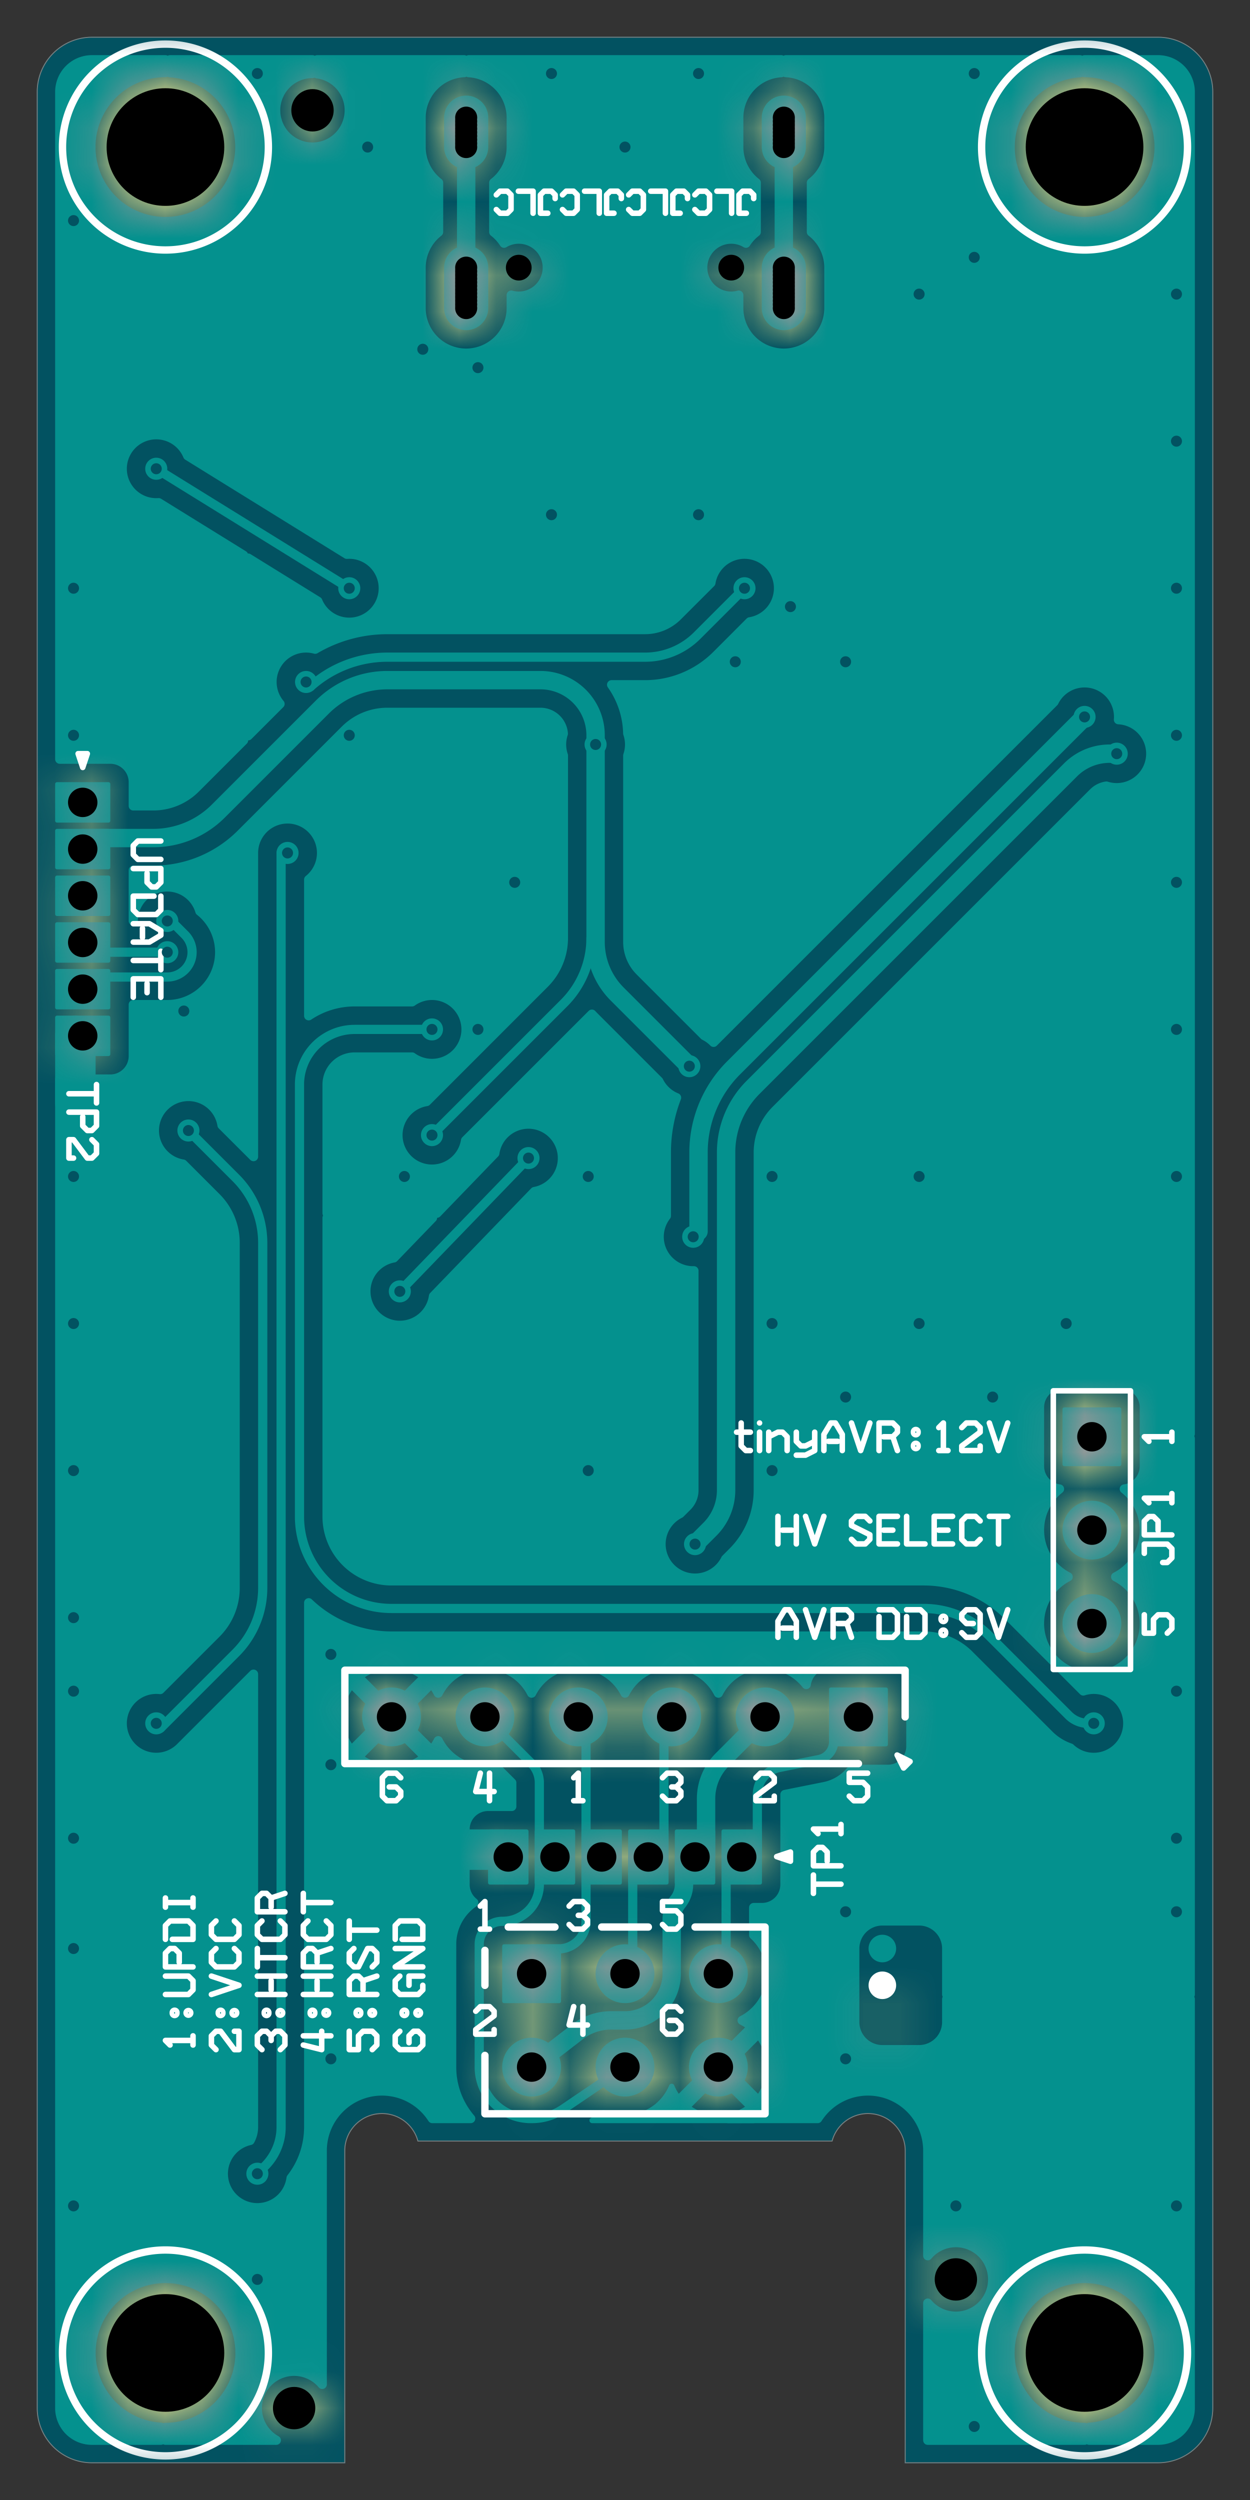 <?xml version="1.0" standalone="no"?>
<svg width="401.575" height="803.15"  viewBox="-167 -139 34 68" xmlns="http://www.w3.org/2000/svg" xmlns:xlink="http://www.w3.org/1999/xlink" version="1.1">
<rect x="-167" y="-139" width="34" height="68" fill="#333333" stroke="none"/>
<style>
text{stroke:none;font-weight:bold;font-family:"Consolas","Courier New",monospace;}
g.footprint{visibility:hidden;}
.drill{stroke:black;fill:black;stroke-width:0;}
.cover{stroke:rgb(4,145,142);fill:rgb(4,145,142);}
.silk{stroke:white;fill:white;}
.plate{stroke:rgb(153,153,153);fill:rgb(153,153,153);}
.regist{stroke:rgb(2,82,97);fill:rgb(2,82,97);}
.board{stroke:rgb(213,212,137);fill:rgb(213,212,137);}
.under{stroke:rgb(204,153,105);fill:rgb(204,153,105);}
.via{fill:rgb(2,82,97);}
.DRL{stroke:gray;fill:none;stroke-width:0.025;}
.black{stroke:black;fill:black;}
.mask{stroke:white;fill:white;}
</style>
<!-- Symbol and Parts Libraries Description -->
<defs>
<!-- Gerber Layer -->
<clipPath id="BOARD" clip-rule="evenodd"><path stroke="none" fill-rule="evenodd" d="M164.5,138A1.5,1.5,0,0,0,166,136.5L166,73.5A1.5,1.5,0,0,0,164.5,72L157.61,72L157.61,80.5A1,1,0,0,1,155.642,80.75L144.358,80.75A1,1,0,0,1,142.39,80.5L142.39,72L135.5,72A1.5,1.5,0,0,0,134,73.5L134,136.5A1.5,1.5,0,0,0,135.5,138L164.5,138Z"/></clipPath>
<g id="OUT" stroke-linecap="round" stroke-linejoin="round"><path d="M164.5,138A1.5,1.5,0,0,0,166,136.5L166,73.5A1.5,1.5,0,0,0,164.5,72L157.61,72L157.61,80.5A1,1,0,0,1,155.642,80.75L144.358,80.75A1,1,0,0,1,142.39,80.5L142.39,72L135.5,72A1.5,1.5,0,0,0,134,73.5L134,136.5A1.5,1.5,0,0,0,135.5,138L164.5,138Z"/></g>
<rect id="FIL" x="134" y="72" width="32" height="66"/>
<g id="GBL"><g fill="none" stroke-linecap="round" stroke-linejoin="round"><path stroke-width="0.1" d="M151.79,86.065L153.29,86.065M153.29,86.065L153.29,84.565M153.29,84.565L151.79,84.565M151.79,84.565L151.79,86.065M151.79,85.97L153.29,85.97M151.79,85.875L153.29,85.875M151.79,85.78L153.29,85.78M151.79,85.685L153.29,85.685M151.79,85.59L153.29,85.59M151.79,85.495L153.29,85.495M151.79,85.4L153.29,85.4M151.79,85.305L153.29,85.305M151.79,85.21L153.29,85.21M151.79,85.115L153.29,85.115M151.79,85.02L153.29,85.02M151.79,84.925L153.29,84.925M151.79,84.83L153.29,84.83M151.79,84.735L153.29,84.735M151.79,84.64L153.29,84.64M148.865,87.79L148.865,89.19M148.865,89.19L149.865,89.19M149.865,89.19L149.865,87.79M149.865,87.79L148.865,87.79M148.96,87.79L148.96,89.19M149.055,87.79L149.055,89.19M149.15,87.79L149.15,89.19M149.245,87.79L149.245,89.19M149.34,87.79L149.34,89.19M149.435,87.79L149.435,89.19M149.53,87.79L149.53,89.19M149.625,87.79L149.625,89.19M149.72,87.79L149.72,89.19M149.815,87.79L149.815,89.19M150.135,87.79L150.135,89.19M150.135,89.19L151.135,89.19M151.135,89.19L151.135,87.79M151.135,87.79L150.135,87.79M150.23,87.79L150.23,89.19M150.325,87.79L150.325,89.19M150.42,87.79L150.42,89.19M150.515,87.79L150.515,89.19M150.61,87.79L150.61,89.19M150.705,87.79L150.705,89.19M150.8,87.79L150.8,89.19M150.895,87.79L150.895,89.19M150.99,87.79L150.99,89.19M151.085,87.79L151.085,89.19M151.405,87.79L151.405,89.19M151.405,89.19L152.405,89.19M152.405,89.19L152.405,87.79M152.405,87.79L151.405,87.79M151.5,87.79L151.5,89.19M151.595,87.79L151.595,89.19M151.69,87.79L151.69,89.19M151.785,87.79L151.785,89.19M151.88,87.79L151.88,89.19M151.975,87.79L151.975,89.19M152.07,87.79L152.07,89.19M152.165,87.79L152.165,89.19M152.26,87.79L152.26,89.19M152.355,87.79L152.355,89.19M146.325,87.79L146.325,89.19M146.325,89.19L147.325,89.19M147.325,89.19L147.325,87.79M147.325,87.79L146.325,87.79M146.42,87.79L146.42,89.19M146.515,87.79L146.515,89.19M146.61,87.79L146.61,89.19M146.705,87.79L146.705,89.19M146.8,87.79L146.8,89.19M146.895,87.79L146.895,89.19M146.99,87.79L146.99,89.19M147.085,87.79L147.085,89.19M147.18,87.79L147.18,89.19M147.275,87.79L147.275,89.19M147.595,87.79L147.595,89.19M147.595,89.19L148.595,89.19M148.595,89.19L148.595,87.79M148.595,87.79L147.595,87.79M147.69,87.79L147.69,89.19M147.785,87.79L147.785,89.19M147.88,87.79L147.88,89.19M147.975,87.79L147.975,89.19M148.07,87.79L148.07,89.19M148.165,87.79L148.165,89.19M148.26,87.79L148.26,89.19M148.355,87.79L148.355,89.19M148.45,87.79L148.45,89.19M148.545,87.79L148.545,89.19M152.675,87.79L152.675,89.19M152.675,89.19L153.675,89.19M153.675,89.19L153.675,87.79M153.675,87.79L152.675,87.79M152.77,87.79L152.77,89.19M152.865,87.79L152.865,89.19M152.96,87.79L152.96,89.19M153.055,87.79L153.055,89.19M153.15,87.79L153.15,89.19M153.245,87.79L153.245,89.19M153.34,87.79L153.34,89.19M153.435,87.79L153.435,89.19M153.53,87.79L153.53,89.19M153.625,87.79L153.625,89.19M164.05,115.135L165.45,115.135M165.45,115.135L165.45,114.135M165.45,114.135L164.05,114.135M164.05,114.135L164.05,115.135M164.05,115.04L165.45,115.04M164.05,114.945L165.45,114.945M164.05,114.85L165.45,114.85M164.05,114.755L165.45,114.755M164.05,114.66L165.45,114.66M164.05,114.565L165.45,114.565M164.05,114.47L165.45,114.47M164.05,114.375L165.45,114.375M164.05,114.28L165.45,114.28M164.05,114.185L165.45,114.185M164.05,113.865L165.45,113.865M165.45,113.865L165.45,112.865M165.45,112.865L164.05,112.865M164.05,112.865L164.05,113.865M164.05,113.77L165.45,113.77M164.05,113.675L165.45,113.675M164.05,113.58L165.45,113.58M164.05,113.485L165.45,113.485M164.05,113.39L165.45,113.39M164.05,113.295L165.45,113.295M164.05,113.2L165.45,113.2M164.05,113.105L165.45,113.105M164.05,113.01L165.45,113.01M164.05,112.915L165.45,112.915M164.05,112.595L165.45,112.595M165.45,112.595L165.45,111.595M165.45,111.595L164.05,111.595M164.05,111.595L164.05,112.595M164.05,112.5L165.45,112.5M164.05,112.405L165.45,112.405M164.05,112.31L165.45,112.31M164.05,112.215L165.45,112.215M164.05,112.12L165.45,112.12M164.05,112.025L165.45,112.025M164.05,111.93L165.45,111.93M164.05,111.835L165.45,111.835M164.05,111.74L165.45,111.74M164.05,111.645L165.45,111.645M164.05,117.675L165.45,117.675M165.45,117.675L165.45,116.675M165.45,116.675L164.05,116.675M164.05,116.675L164.05,117.675M164.05,117.58L165.45,117.58M164.05,117.485L165.45,117.485M164.05,117.39L165.45,117.39M164.05,117.295L165.45,117.295M164.05,117.2L165.45,117.2M164.05,117.105L165.45,117.105M164.05,117.01L165.45,117.01M164.05,116.915L165.45,116.915M164.05,116.82L165.45,116.82M164.05,116.725L165.45,116.725M164.05,116.405L165.45,116.405M165.45,116.405L165.45,115.405M165.45,115.405L164.05,115.405M164.05,115.405L164.05,116.405M164.05,116.31L165.45,116.31M164.05,116.215L165.45,116.215M164.05,116.12L165.45,116.12M164.05,116.025L165.45,116.025M164.05,115.93L165.45,115.93M164.05,115.835L165.45,115.835M164.05,115.74L165.45,115.74M164.05,115.645L165.45,115.645M164.05,115.55L165.45,115.55M164.05,115.455L165.45,115.455M164.05,111.325L165.45,111.325M165.45,111.325L165.45,110.325M165.45,110.325L164.05,110.325M164.05,110.325L164.05,111.325M164.05,111.23L165.45,111.23M164.05,111.135L165.45,111.135M164.05,111.04L165.45,111.04M164.05,110.945L165.45,110.945M164.05,110.85L165.45,110.85M164.05,110.755L165.45,110.755M164.05,110.66L165.45,110.66M164.05,110.565L165.45,110.565M164.05,110.47L165.45,110.47M164.05,110.375L165.45,110.375M136.55,99.17L136.55,100.67M136.55,100.67L138.05,100.67M138.05,100.67L138.05,99.17M138.05,99.17L136.55,99.17M136.645,99.17L136.645,100.67M136.74,99.17L136.74,100.67M136.835,99.17L136.835,100.67M136.93,99.17L136.93,100.67M137.025,99.17L137.025,100.67M137.12,99.17L137.12,100.67M137.215,99.17L137.215,100.67M137.31,99.17L137.31,100.67M137.405,99.17L137.405,100.67M137.5,99.17L137.5,100.67M137.595,99.17L137.595,100.67M137.69,99.17L137.69,100.67M137.785,99.17L137.785,100.67M137.88,99.17L137.88,100.67M137.975,99.17L137.975,100.67M142.9,93.05L144.4,93.05M144.4,93.05L144.4,91.55M144.4,91.55L142.9,91.55M142.9,91.55L142.9,93.05M142.9,92.955L144.4,92.955M142.9,92.86L144.4,92.86M142.9,92.765L144.4,92.765M142.9,92.67L144.4,92.67M142.9,92.575L144.4,92.575M142.9,92.48L144.4,92.48M142.9,92.385L144.4,92.385M142.9,92.29L144.4,92.29M142.9,92.195L144.4,92.195M142.9,92.1L144.4,92.1M142.9,92.005L144.4,92.005M142.9,91.91L144.4,91.91M142.9,91.815L144.4,91.815M142.9,91.72L144.4,91.72M142.9,91.625L144.4,91.625"/><path stroke-width="0.15" d="M146.5,81.431L147.17,81.431M147.75,81.431L149.71,81.431M150.29,81.431L150.735,81.431M146.5,81.573L146.792,81.573M148.128,81.573L149.332,81.573M146.5,81.715L146.584,81.715M148.273,81.715L149.124,81.715M148.131,81.857L148.976,81.857M147.989,81.999L148.483,81.999M148.595,81.999L148.865,81.999M147.847,82.141L148.341,82.141M148.68,82.141L148.78,82.141M147.705,82.283L148.199,82.283M147.563,82.425L148.057,82.425M147.421,82.567L147.915,82.567M147.394,82.709L147.773,82.709M147.536,82.851L147.631,82.851M148.73,82.248A1.375,1.375,0,0,1,150.587,81.532M148.73,82.248A1.375,1.375,0,0,0,148.548,81.934M147.584,82.899L148.548,81.934M147.336,82.651L147.584,82.899M147.336,82.651L148.301,81.687M148.301,81.687A1.375,1.375,0,0,0,146.5,81.791M146.5,81.325L146.5,81.791M146.5,81.325L150.892,81.325M150.587,81.532L150.892,81.325"/><path stroke-width="0.25" d="M144.727,91.14A0.5,0.5,0,0,0,144.325,91.631M143.65,92.3L144.325,92.3M144.325,91.631L144.325,92.3M145.798,90.925L144.727,91.14M145.798,90.925A0.75,0.75,0,0,0,146.4,90.19M146.4,90.19L146.4,88.49M146.825,88.49L146.4,88.49M146.825,88.49L147.25,88.49M149.365,88.49L148.94,88.49M148.73,92.3L148.94,92.3M148.94,88.49L148.94,92.3M151.905,88.49L152.33,88.49M152.55,91.04L153.81,92.3M152.33,90.509L152.33,88.49M152.33,90.509A0.75,0.75,0,0,0,152.55,91.04M151.27,92.3L151.06,92.3M151.06,88.49L151.06,92.3M150.635,88.49L151.06,88.49M147.46,85.315L147.25,85.315M147.25,88.49L147.25,85.315M149.365,88.49L149.79,88.49M150,85.315L149.79,85.315M149.79,88.49L149.79,85.315M152.54,85.315L152.54,85.99M151.81,85.99L152.54,85.99M151.06,86.74L151.06,88.49M151.06,86.74A0.75,0.75,0,0,1,151.81,85.99M153.34,86.74A0.625,0.625,0,0,0,153.965,86.115M153.33,86.74L153.34,86.74M152.33,87.74L152.33,88.49M152.33,87.74A1,1,0,0,1,153.33,86.74M148.095,88.49L147.795,88.49M148.095,88.49L148.395,88.49M162.45,112.425A0.675,0.675,0,0,0,161.973,113.577M162.45,113.95L162.398,114.002M161.973,113.577L162.398,114.002M164.75,112.095L164.75,112.425M162.45,112.425L164.75,112.425M164.75,113.365L164.75,113.1M162.45,113.1L164.75,113.1M162.75,92.125L162.626,92.001M159.179,115.8L159.354,115.8M157.354,111L155.25,111M157.354,111A1.5,1.5,0,0,0,158.854,109.5M160.586,94.041L162.626,92.001M160.586,94.041A2.5,2.5,0,0,0,159.854,95.809M158.854,97.75L158.854,109.5M158.854,97.75A2.5,2.5,0,0,0,156.354,95.25M156.354,95.25L141.875,95.25M141.875,95.25A2.5,2.5,0,0,1,140.107,94.518M137.934,92.345L140.107,94.518M137.404,92.125L137.25,92.125M137.404,92.125A0.75,0.75,0,0,1,137.934,92.345M151.657,111.718L155.25,108.125M151.657,111.718A2.5,2.5,0,0,0,150.925,113.486M150.925,113.486L150.8,113.378M153.175,88.49L153.175,88.69M164.75,110.825L164.95,110.825M155,88.69L155,90.95M164.75,115.905L164.75,116.205M152.625,107.5L156.125,103.875M151,107L151,99M153.965,82.775L153.965,86.115M153.965,82.775A1.4,1.4,0,0,0,152.565,81.375M152.526,81.375L152.565,81.375M151.685,81.633L150,82.775M151.685,81.633A1.501,1.501,0,0,1,152.526,81.375M158,94L158.05,94M158,91L157.65,91M162.75,126.25L157.5,123M160.586,106.961L161.875,108.25M159.854,105.193L159.854,95.809M159.854,105.193A2.5,2.5,0,0,0,160.586,106.961M146,87L146,84.235M159.793,80.082L160,79.875M159.354,81.142L159.354,115.8M159.354,81.142A1.5,1.5,0,0,1,159.793,80.082M154.32,135.4L154.32,135M145.68,135.4L145.68,135M145.68,131.72L145.68,131.17M145.68,131.17L145.68,130.62M158.675,120.45L158.551,120.326M158.551,120.326A3.125,3.125,0,0,1,156.464,121.125M149.453,121.125L156.464,121.125M148.039,121.711L146.75,123M148.039,121.711A2,2,0,0,1,149.453,121.125M135.2,72.678L137.375,72.678M137.5,72.678L141.765,72.678M159.569,72.678L162.5,72.678M162.625,72.678L164.8,72.678M134.849,72.915L137.375,72.915M137.5,72.915L141.765,72.915M159.811,72.915L162.5,72.915M162.625,72.915L165.151,72.915M134.697,73.152L136.672,73.152M138.328,73.152L141.765,73.152M159.937,73.152L161.672,73.152M163.328,73.152L165.303,73.152M134.632,73.389L136.273,73.389M138.727,73.389L141.765,73.389M159.994,73.389L161.273,73.389M163.727,73.389L165.368,73.389M134.625,73.626L136.012,73.626M138.988,73.626L141.765,73.626M159.992,73.626L161.012,73.626M163.988,73.626L165.375,73.626M134.625,73.863L135.824,73.863M139.176,73.863L141.765,73.863M159.932,73.863L160.824,73.863M164.176,73.863L165.375,73.863M134.625,74.1L135.686,74.1M139.314,74.1L141.765,74.1M159.8,74.1L160.686,74.1M164.314,74.1L165.375,74.1M134.625,74.337L135.587,74.337M139.413,74.337L141.765,74.337M158.235,74.337L158.453,74.337M159.547,74.337L160.587,74.337M164.413,74.337L165.375,74.337M134.625,74.574L135.52,74.574M139.48,74.574L141.765,74.574M158.235,74.574L160.52,74.574M164.48,74.574L165.375,74.574M134.625,74.811L135.484,74.811M139.516,74.811L141.765,74.811M158.235,74.811L160.484,74.811M164.516,74.811L165.375,74.811M134.625,75.048L135.476,75.048M139.524,75.048L141.765,75.048M158.235,75.048L160.476,75.048M164.524,75.048L165.375,75.048M134.625,75.285L135.495,75.285M139.505,75.285L141.765,75.285M158.235,75.285L160.495,75.285M164.505,75.285L165.375,75.285M134.625,75.522L135.543,75.522M139.457,75.522L141.765,75.522M158.235,75.522L160.543,75.522M164.457,75.522L165.375,75.522M134.625,75.759L135.623,75.759M139.377,75.759L141.765,75.759M158.235,75.759L160.623,75.759M164.377,75.759L165.375,75.759M134.625,75.996L135.737,75.996M139.263,75.996L141.765,75.996M158.235,75.996L160.737,75.996M164.263,75.996L165.375,75.996M134.625,76.233L135.894,76.233M139.106,76.233L140.358,76.233M141.642,76.233L141.765,76.233M158.235,76.233L160.894,76.233M164.106,76.233L165.375,76.233M134.625,76.47L136.107,76.47M138.893,76.47L140.152,76.47M158.235,76.47L161.107,76.47M163.893,76.47L165.375,76.47M134.625,76.707L136.411,76.707M138.589,76.707L140.044,76.707M158.235,76.707L161.411,76.707M163.589,76.707L165.375,76.707M134.625,76.944L136.933,76.944M138.067,76.944L140.002,76.944M158.235,76.944L161.933,76.944M163.067,76.944L165.375,76.944M134.625,77.181L140.017,77.181M158.235,77.181L165.375,77.181M134.625,77.418L140.092,77.418M158.235,77.418L165.375,77.418M134.625,77.655L140.244,77.655M141.756,77.655L141.765,77.655M158.235,77.655L165.375,77.655M134.625,77.892L140.548,77.892M141.452,77.892L141.765,77.892M158.235,77.892L165.375,77.892M134.625,78.129L141.765,78.129M158.235,78.129L165.375,78.129M134.625,78.366L141.765,78.366M158.235,78.366L165.375,78.366M134.625,78.603L141.765,78.603M158.235,78.603L165.375,78.603M134.625,78.84L141.765,78.84M158.235,78.84L165.375,78.84M134.625,79.077L141.765,79.077M158.235,79.077L159.532,79.077M160.468,79.077L165.375,79.077M134.625,79.314L141.765,79.314M158.235,79.314L159.265,79.314M160.735,79.314L165.375,79.314M134.625,79.551L141.765,79.551M158.235,79.551L159.134,79.551M160.866,79.551L165.375,79.551M134.625,79.788L141.765,79.788M158.235,79.788L159.057,79.788M160.921,79.788L165.375,79.788M134.625,80.025L141.765,80.025M158.235,80.025L158.901,80.025M160.913,80.025L165.375,80.025M134.625,80.262L141.765,80.262M158.235,80.262L158.783,80.262M160.84,80.262L165.375,80.262M134.625,80.499L141.765,80.499M158.235,80.499L158.698,80.499M160.683,80.499L165.375,80.499M134.625,80.736L141.782,80.736M158.218,80.736L158.641,80.736M160.338,80.736L165.375,80.736M134.625,80.973L141.835,80.973M158.165,80.973L158.61,80.973M160.123,80.973L165.375,80.973M134.625,81.21L141.928,81.21M158.072,81.21L158.604,81.21M160.104,81.21L165.375,81.21M134.625,81.447L142.069,81.447M144.711,81.447L146.943,81.447M154.256,81.447L155.289,81.447M157.931,81.447L158.604,81.447M160.104,81.447L165.375,81.447M134.625,81.684L142.277,81.684M144.503,81.684L146.543,81.684M154.418,81.684L155.497,81.684M157.723,81.684L158.604,81.684M160.104,81.684L165.375,81.684M134.625,81.921L142.602,81.921M144.178,81.921L146.319,81.921M154.538,81.921L155.822,81.921M157.398,81.921L158.604,81.921M160.104,81.921L165.375,81.921M134.625,82.158L146.176,82.158M154.625,82.158L158.604,82.158M160.104,82.158L165.375,82.158M134.625,82.395L146.087,82.395M154.681,82.395L158.604,82.395M160.104,82.395L165.375,82.395M134.625,82.632L146.042,82.632M154.71,82.632L158.604,82.632M160.104,82.632L165.375,82.632M134.625,82.869L146.038,82.869M154.715,82.869L158.604,82.869M160.104,82.869L165.375,82.869M134.625,83.106L146.074,83.106M154.715,83.106L158.604,83.106M160.104,83.106L165.375,83.106M134.625,83.343L141.638,83.343M143.362,83.343L146.153,83.343M154.715,83.343L158.604,83.343M160.104,83.343L165.375,83.343M134.625,83.58L141.379,83.58M143.621,83.58L146.284,83.58M154.715,83.58L158.604,83.58M160.104,83.58L165.375,83.58M134.625,83.817L141.273,83.817M143.727,83.817L146.488,83.817M154.715,83.817L158.604,83.817M160.104,83.817L165.375,83.817M134.625,84.054L141.25,84.054M143.75,84.054L146.796,84.054M154.715,84.054L158.604,84.054M160.104,84.054L165.375,84.054M134.625,84.291L141.25,84.291M143.75,84.291L146.469,84.291M154.715,84.291L158.604,84.291M160.104,84.291L165.375,84.291M134.625,84.528L141.25,84.528M143.75,84.528L146.272,84.528M154.715,84.528L158.604,84.528M160.104,84.528L165.375,84.528M134.625,84.765L141.25,84.765M143.75,84.765L146.145,84.765M154.715,84.765L158.604,84.765M160.104,84.765L165.375,84.765M134.625,85.002L141.25,85.002M143.75,85.002L146.07,85.002M154.715,85.002L158.604,85.002M160.104,85.002L165.375,85.002M134.625,85.239L141.25,85.239M143.75,85.239L146.037,85.239M154.715,85.239L158.604,85.239M160.104,85.239L165.375,85.239M134.625,85.476L141.25,85.476M143.75,85.476L146.044,85.476M154.715,85.476L158.604,85.476M160.104,85.476L165.375,85.476M134.625,85.713L141.25,85.713M143.75,85.713L146.092,85.713M154.715,85.713L158.604,85.713M160.104,85.713L165.375,85.713M134.625,85.95L141.25,85.95M143.75,85.95L146.184,85.95M154.715,85.95L158.604,85.95M160.104,85.95L165.375,85.95M134.625,86.187L141.274,86.187M143.726,86.187L146.333,86.187M154.713,86.187L158.604,86.187M160.104,86.187L165.375,86.187M134.625,86.424L141.381,86.424M143.619,86.424L146.5,86.424M154.68,86.424L158.604,86.424M160.104,86.424L165.375,86.424M134.625,86.661L141.646,86.661M143.354,86.661L146.5,86.661M154.602,86.661L158.604,86.661M160.104,86.661L165.375,86.661M134.625,86.898L146.5,86.898M154.47,86.898L158.604,86.898M160.104,86.898L165.375,86.898M134.625,87.135L146.118,87.135M154.262,87.135L158.604,87.135M160.104,87.135L165.375,87.135M134.625,87.372L145.77,87.372M154.23,87.372L158.604,87.372M160.104,87.372L165.375,87.372M134.625,87.609L145.664,87.609M154.336,87.609L158.604,87.609M160.104,87.609L165.375,87.609M134.625,87.846L145.65,87.846M154.35,87.846L158.604,87.846M160.104,87.846L165.375,87.846M134.625,88.083L145.65,88.083M154.35,88.083L158.604,88.083M160.104,88.083L165.375,88.083M134.625,88.32L145.65,88.32M154.35,88.32L158.604,88.32M160.104,88.32L165.375,88.32M134.625,88.557L145.65,88.557M154.35,88.557L158.604,88.557M160.104,88.557L165.375,88.557M134.625,88.794L145.65,88.794M154.35,88.794L158.604,88.794M160.104,88.794L165.375,88.794M134.625,89.031L145.65,89.031M154.35,89.031L158.604,89.031M160.104,89.031L165.375,89.031M134.625,89.268L145.65,89.268M154.349,89.268L158.604,89.268M160.104,89.268L165.375,89.268M134.625,89.505L145.65,89.505M154.291,89.505L158.604,89.505M160.104,89.505L165.375,89.505M134.625,89.742L145.65,89.742M154.097,89.742L158.604,89.742M160.104,89.742L165.375,89.742M134.625,89.979L145.65,89.979M153.08,89.979L158.604,89.979M160.104,89.979L165.375,89.979M134.625,90.216L145.521,90.216M153.08,90.216L158.604,90.216M160.104,90.216L165.375,90.216M134.625,90.453L144.406,90.453M153.08,90.453L158.604,90.453M160.104,90.453L165.375,90.453M134.625,90.69L144.002,90.69M153.261,90.69L158.604,90.69M160.104,90.69L165.375,90.69M134.625,90.927L142.6,90.927M154.191,90.927L155.969,90.927M156.731,90.927L158.604,90.927M160.104,90.927L165.375,90.927M134.625,91.164L142.323,91.164M154.67,91.164L155.49,91.164M157.21,91.164L158.604,91.164M160.104,91.164L165.375,91.164M134.625,91.401L136.674,91.401M137.826,91.401L142.233,91.401M154.916,91.401L155.244,91.401M157.456,91.401L158.604,91.401M160.104,91.401L162.174,91.401M163.326,91.401L165.375,91.401M134.625,91.638L136.464,91.638M138.252,91.638L142.225,91.638M155.072,91.638L155.088,91.638M157.612,91.638L158.604,91.638M160.104,91.638L161.929,91.638M163.536,91.638L165.375,91.638M134.625,91.875L136.359,91.875M138.525,91.875L142.225,91.875M157.71,91.875L158.604,91.875M160.104,91.875L161.692,91.875M163.641,91.875L165.375,91.875M134.625,92.112L136.325,92.112M138.762,92.112L142.225,92.112M157.763,92.112L158.604,92.112M160.104,92.112L161.455,92.112M163.675,92.112L165.375,92.112M134.625,92.349L136.353,92.349M138.999,92.349L142.225,92.349M157.774,92.349L158.604,92.349M160.104,92.349L161.218,92.349M163.647,92.349L165.375,92.349M134.625,92.586L136.448,92.586M139.236,92.586L142.225,92.586M157.746,92.586L158.604,92.586M160.104,92.586L160.981,92.586M163.552,92.586L165.375,92.586M134.625,92.823L136.643,92.823M139.473,92.823L142.225,92.823M157.676,92.823L158.604,92.823M160.104,92.823L160.744,92.823M163.357,92.823L165.375,92.823M134.625,93.06L137.589,93.06M139.71,93.06L142.225,93.06M147.395,93.06L147.525,93.06M149.935,93.06L150.065,93.06M152.475,93.06L152.605,93.06M155.015,93.06L155.145,93.06M157.555,93.06L158.604,93.06M160.104,93.06L160.507,93.06M162.628,93.06L165.375,93.06M134.625,93.297L137.826,93.297M139.947,93.297L142.257,93.297M145.043,93.297L145.172,93.297M147.208,93.297L147.712,93.297M149.748,93.297L150.252,93.297M152.288,93.297L152.792,93.297M154.828,93.297L155.332,93.297M157.368,93.297L158.604,93.297M160.104,93.297L160.27,93.297M162.391,93.297L165.375,93.297M134.625,93.534L136.73,93.534M137.87,93.534L138.063,93.534M140.184,93.534L142.4,93.534M144.9,93.534L145.477,93.534M146.903,93.534L148.017,93.534M149.443,93.534L150.557,93.534M151.983,93.534L153.097,93.534M154.523,93.534L155.637,93.534M157.063,93.534L158.604,93.534M162.154,93.534L165.375,93.534M134.625,93.771L136.358,93.771M138.242,93.771L138.3,93.771M140.421,93.771L143.625,93.771M143.75,93.771L158.604,93.771M161.917,93.771L165.375,93.771M134.625,94.008L136.143,94.008M138.457,94.008L138.537,94.008M140.658,94.008L143.625,94.008M143.75,94.008L158.604,94.008M161.68,94.008L165.375,94.008M134.625,94.245L136.005,94.245M138.595,94.245L138.774,94.245M140.965,94.245L143.625,94.245M143.75,94.245L158.604,94.245M161.443,94.245L165.375,94.245M134.625,94.482L135.921,94.482M138.679,94.482L139.011,94.482M141.625,94.482L143.625,94.482M143.75,94.482L158.604,94.482M161.206,94.482L165.375,94.482M134.625,94.719L135.88,94.719M138.72,94.719L139.248,94.719M157.527,94.719L158.604,94.719M160.985,94.719L165.375,94.719M134.625,94.956L135.88,94.956M138.72,94.956L139.485,94.956M158.014,94.956L158.604,94.956M160.826,94.956L165.375,94.956M134.625,95.193L135.919,95.193M138.681,95.193L139.732,95.193M158.36,95.193L158.604,95.193M160.716,95.193L165.375,95.193M134.625,95.43L136.003,95.43M138.597,95.43L140.036,95.43M160.645,95.43L165.375,95.43M134.625,95.667L136.14,95.667M138.46,95.667L140.442,95.667M160.61,95.667L165.375,95.667M134.625,95.904L136.352,95.904M138.248,95.904L141.091,95.904M160.604,95.904L165.375,95.904M134.625,96.141L136.596,96.141M138.004,96.141L147.752,96.141M148.438,96.141L157.042,96.141M160.604,96.141L165.375,96.141M134.625,96.378L136.287,96.378M138.313,96.378L147.41,96.378M148.78,96.378L157.44,96.378M160.604,96.378L165.375,96.378M134.625,96.615L136.098,96.615M138.502,96.615L147.243,96.615M148.936,96.615L157.686,96.615M160.604,96.615L165.375,96.615M134.625,96.852L135.976,96.852M138.624,96.852L147.008,96.852M149.008,96.852L157.856,96.852M160.604,96.852L165.375,96.852M134.625,97.089L135.905,97.089M138.695,97.089L146.815,97.089M149.016,97.089L157.974,97.089M160.604,97.089L165.375,97.089M134.625,97.326L135.876,97.326M138.724,97.326L146.667,97.326M148.961,97.326L158.052,97.326M160.604,97.326L165.375,97.326M134.625,97.563L135.887,97.563M138.713,97.563L146.553,97.563M148.829,97.563L158.094,97.563M160.604,97.563L165.375,97.563M134.625,97.8L135.938,97.8M138.662,97.8L146.47,97.8M148.559,97.8L158.104,97.8M160.604,97.8L165.375,97.8M134.625,98.037L136.035,98.037M138.565,98.037L146.414,98.037M148.296,98.037L158.104,98.037M160.604,98.037L165.375,98.037M134.625,98.274L136.19,98.274M138.41,98.274L146.383,98.274M148.155,98.274L158.104,98.274M160.604,98.274L165.375,98.274M134.625,98.511L136.359,98.511M138.241,98.511L146.375,98.511M148.125,98.511L158.104,98.511M160.604,98.511L165.375,98.511M134.625,98.748L135.998,98.748M138.602,98.748L146.375,98.748M148.125,98.748L158.104,98.748M160.604,98.748L165.375,98.748M134.625,98.985L135.89,98.985M138.71,98.985L146.375,98.985M148.125,98.985L158.104,98.985M160.604,98.985L165.375,98.985M134.625,99.222L135.875,99.222M138.725,99.222L146.375,99.222M148.125,99.222L158.104,99.222M160.604,99.222L165.375,99.222M134.625,99.459L135.875,99.459M138.725,99.459L146.375,99.459M148.125,99.459L158.104,99.459M160.604,99.459L165.375,99.459M134.625,99.696L135.875,99.696M138.725,99.696L146.375,99.696M148.125,99.696L158.104,99.696M160.604,99.696L165.375,99.696M138.725,99.933L146.375,99.933M148.125,99.933L158.104,99.933M160.604,99.933L165.375,99.933M134.625,100.17L135.875,100.17M138.725,100.17L146.375,100.17M148.125,100.17L158.104,100.17M160.604,100.17L165.375,100.17M134.625,100.407L135.875,100.407M138.725,100.407L146.375,100.407M148.125,100.407L158.104,100.407M160.604,100.407L165.375,100.407M134.625,100.644L135.875,100.644M138.725,100.644L146.375,100.644M148.125,100.644L158.104,100.644M160.604,100.644L165.375,100.644M134.625,100.881L135.896,100.881M138.704,100.881L146.375,100.881M148.125,100.881L158.104,100.881M160.604,100.881L165.375,100.881M134.625,101.118L136.018,101.118M138.582,101.118L146.375,101.118M148.125,101.118L158.104,101.118M160.604,101.118L165.375,101.118M134.625,101.355L146.375,101.355M148.125,101.355L158.104,101.355M160.604,101.355L165.375,101.355M134.625,101.592L146.375,101.592M148.125,101.592L158.104,101.592M160.604,101.592L165.375,101.592M134.625,101.829L146.375,101.829M148.125,101.829L158.104,101.829M160.604,101.829L165.375,101.829M134.625,102.066L146.375,102.066M148.125,102.066L158.104,102.066M160.604,102.066L165.375,102.066M134.625,102.303L146.375,102.303M148.125,102.303L158.104,102.303M160.604,102.303L165.375,102.303M134.625,102.54L146.375,102.54M148.125,102.54L158.104,102.54M160.604,102.54L165.375,102.54M134.625,102.777L146.375,102.777M148.125,102.777L158.104,102.777M160.604,102.777L165.375,102.777M134.625,103.014L146.375,103.014M148.125,103.014L155.787,103.014M156.463,103.014L158.104,103.014M160.604,103.014L165.375,103.014M134.625,103.251L146.375,103.251M148.125,103.251L155.442,103.251M156.808,103.251L158.104,103.251M160.604,103.251L165.375,103.251M134.625,103.488L146.375,103.488M148.125,103.488L155.285,103.488M156.965,103.488L158.104,103.488M160.604,103.488L165.375,103.488M134.625,103.725L146.375,103.725M148.125,103.725L155.212,103.725M157.038,103.725L158.104,103.725M160.604,103.725L165.375,103.725M134.625,103.962L146.375,103.962M148.125,103.962L154.998,103.962M157.046,103.962L158.104,103.962M160.604,103.962L165.375,103.962M134.625,104.199L146.375,104.199M148.125,104.199L154.77,104.199M156.991,104.199L158.104,104.199M160.604,104.199L165.375,104.199M134.625,104.436L146.375,104.436M148.188,104.436L154.541,104.436M156.86,104.436L158.104,104.436M160.604,104.436L165.375,104.436M134.625,104.673L146.375,104.673M148.764,104.673L154.312,104.673M156.593,104.673L158.104,104.673M160.604,104.673L165.375,104.673M134.625,104.91L146.375,104.91M148.953,104.91L154.083,104.91M156.168,104.91L158.104,104.91M160.604,104.91L165.375,104.91M134.625,105.147L146.375,105.147M149.045,105.147L153.854,105.147M155.939,105.147L158.104,105.147M160.604,105.147L165.375,105.147M134.625,105.384L146.375,105.384M149.07,105.384L153.626,105.384M155.711,105.384L158.104,105.384M160.614,105.384L165.375,105.384M134.625,105.621L146.375,105.621M149.032,105.621L153.397,105.621M155.482,105.621L158.104,105.621M160.657,105.621L165.375,105.621M134.625,105.858L146.375,105.858M148.925,105.858L153.168,105.858M155.253,105.858L158.104,105.858M160.735,105.858L165.375,105.858M134.625,106.095L146.375,106.095M148.875,106.095L152.939,106.095M155.024,106.095L158.104,106.095M160.854,106.095L165.375,106.095M134.625,106.332L146.375,106.332M148.875,106.332L152.71,106.332M154.795,106.332L158.104,106.332M161.025,106.332L165.375,106.332M134.625,106.569L146.375,106.569M148.875,106.569L152.481,106.569M154.566,106.569L158.104,106.569M161.255,106.569L165.375,106.569M134.625,106.806L146.375,106.806M148.875,106.806L152.013,106.806M154.338,106.806L158.104,106.806M161.492,106.806L165.375,106.806M134.625,107.043L146.375,107.043M148.875,107.043L151.821,107.043M154.109,107.043L158.104,107.043M161.729,107.043L165.375,107.043M134.625,107.28L146.375,107.28M148.875,107.28L151.727,107.28M153.88,107.28L154.874,107.28M155.626,107.28L158.104,107.28M161.966,107.28L165.375,107.28M134.625,107.517L146.375,107.517M148.875,107.517L151.7,107.517M153.651,107.517L154.553,107.517M155.947,107.517L158.104,107.517M162.439,107.517L165.375,107.517M134.625,107.754L146.372,107.754M148.874,107.754L151.736,107.754M153.514,107.754L154.403,107.754M156.097,107.754L158.104,107.754M160.104,107.754L160.318,107.754M162.656,107.754L165.375,107.754M134.625,107.991L146.34,107.991M148.861,107.991L151.841,107.991M153.409,107.991L154.323,107.991M156.165,107.991L158.104,107.991M160.104,107.991L160.555,107.991M162.763,107.991L165.375,107.991M134.625,108.228L146.27,108.228M148.835,108.228L152.054,108.228M153.196,108.228L154.086,108.228M156.169,108.228L158.104,108.228M160.104,108.228L160.792,108.228M162.8,108.228L165.375,108.228M134.625,108.465L146.158,108.465M148.794,108.465L153.849,108.465M156.11,108.465L158.104,108.465M160.104,108.465L160.975,108.465M162.775,108.465L165.375,108.465M134.625,108.702L145.992,108.702M148.74,108.702L153.612,108.702M155.973,108.702L158.104,108.702M160.104,108.702L161.068,108.702M162.682,108.702L165.375,108.702M134.625,108.939L145.763,108.939M148.67,108.939L153.375,108.939M155.689,108.939L158.104,108.939M160.104,108.939L161.258,108.939M162.492,108.939L165.375,108.939M134.625,109.176L145.526,109.176M148.67,109.176L153.138,109.176M155.26,109.176L158.104,109.176M160.104,109.176L165.375,109.176M134.625,109.413L145.289,109.413M148.965,109.413L152.901,109.413M155.023,109.413L158.104,109.413M160.104,109.413L165.375,109.413M134.625,109.65L145.052,109.65M149.137,109.65L152.664,109.65M154.786,109.65L158.089,109.65M160.104,109.65L165.375,109.65M134.625,109.887L144.815,109.887M149.374,109.887L152.427,109.887M154.549,109.887L157.996,109.887M160.104,109.887L163.51,109.887M134.625,110.124L144.578,110.124M149.611,110.124L152.19,110.124M154.312,110.124L154.953,110.124M155.547,110.124L157.77,110.124M160.104,110.124L163.394,110.124M134.625,110.361L144.341,110.361M149.848,110.361L151.953,110.361M154.075,110.361L154.581,110.361M160.104,110.361L163.375,110.361M134.625,110.598L144.104,110.598M150.085,110.598L151.716,110.598M153.838,110.598L154.417,110.598M160.104,110.598L163.375,110.598M134.625,110.835L143.867,110.835M147.402,110.835L147.848,110.835M150.322,110.835L151.479,110.835M153.601,110.835L154.34,110.835M160.104,110.835L163.375,110.835M134.625,111.072L143.63,111.072M147.165,111.072L148.085,111.072M150.559,111.072L151.242,111.072M153.364,111.072L154.328,111.072M160.104,111.072L163.375,111.072M134.625,111.309L143.393,111.309M146.928,111.309L148.322,111.309M150.796,111.309L151.005,111.309M153.127,111.309L154.378,111.309M160.104,111.309L163.375,111.309M134.625,111.546L143.156,111.546M146.691,111.546L148.559,111.546M152.89,111.546L154.503,111.546M158.29,111.546L158.604,111.546M160.104,111.546L163.375,111.546M134.625,111.783L142.919,111.783M146.454,111.783L148.796,111.783M152.653,111.783L154.758,111.783M155.742,111.783L158.604,111.783M160.104,111.783L161.906,111.783M134.625,112.02L142.682,112.02M146.217,112.02L149.033,112.02M152.416,112.02L158.604,112.02M160.104,112.02L161.52,112.02M134.625,112.257L142.445,112.257M145.98,112.257L149.27,112.257M152.179,112.257L158.604,112.257M160.104,112.257L161.301,112.257M134.625,112.494L142.208,112.494M145.743,112.494L149.507,112.494M151.983,112.494L158.604,112.494M160.104,112.494L161.16,112.494M134.625,112.731L141.971,112.731M145.506,112.731L149.72,112.731M151.846,112.731L158.604,112.731M160.104,112.731L161.074,112.731M134.625,112.968L141.734,112.968M145.269,112.968L149.847,112.968M151.753,112.968L158.604,112.968M160.104,112.968L161.031,112.968M134.625,113.205L141.497,113.205M145.032,113.205L149.912,113.205M151.698,113.205L158.604,113.205M160.104,113.205L161.029,113.205M134.625,113.442L141.26,113.442M144.795,113.442L149.925,113.442M151.676,113.442L158.604,113.442M160.104,113.442L161.067,113.442M134.625,113.679L141.023,113.679M144.558,113.679L149.925,113.679M151.675,113.679L158.604,113.679M160.104,113.679L161.148,113.679M134.625,113.916L140.786,113.916M144.321,113.916L149.925,113.916M151.675,113.916L158.604,113.916M160.104,113.916L161.282,113.916M134.625,114.153L140.549,114.153M144.084,114.153L149.925,114.153M151.675,114.153L158.604,114.153M160.104,114.153L161.49,114.153M163.352,114.153L163.375,114.153M134.625,114.39L140.312,114.39M143.847,114.39L149.925,114.39M151.675,114.39L158.604,114.39M160.104,114.39L161.636,114.39M163.264,114.39L163.375,114.39M134.625,114.627L140.075,114.627M143.61,114.627L149.925,114.627M151.675,114.627L158.604,114.627M160.104,114.627L161.82,114.627M163.08,114.627L163.375,114.627M134.625,114.864L139.838,114.864M143.373,114.864L149.925,114.864M151.675,114.864L158.604,114.864M160.104,114.864L162.308,114.864M162.592,114.864L163.375,114.864M134.625,115.101L139.601,115.101M143.136,115.101L149.925,115.101M151.675,115.101L158.573,115.101M160.104,115.101L163.375,115.101M134.625,115.338L139.364,115.338M142.899,115.338L149.925,115.338M151.675,115.338L158.377,115.338M160.104,115.338L162.598,115.338M134.625,115.575L139.127,115.575M142.662,115.575L149.925,115.575M151.675,115.575L158.282,115.575M160.104,115.575L161.568,115.575M134.625,115.812L138.89,115.812M142.425,115.812L149.925,115.812M151.675,115.812L158.254,115.812M160.104,115.812L161.092,115.812M134.625,116.049L138.653,116.049M142.188,116.049L149.925,116.049M151.675,116.049L158.288,116.049M160.07,116.049L160.748,116.049M134.625,116.286L138.416,116.286M141.951,116.286L149.925,116.286M151.675,116.286L158.392,116.286M159.966,116.286L160.477,116.286M134.625,116.523L138.179,116.523M141.714,116.523L149.925,116.523M151.675,116.523L158.602,116.523M159.756,116.523L160.24,116.523M134.625,116.76L137.942,116.76M141.477,116.76L149.925,116.76M151.675,116.76L160.003,116.76M134.625,116.997L137.705,116.997M141.24,116.997L149.925,116.997M151.675,116.997L159.766,116.997M134.625,117.234L137.468,117.234M141.003,117.234L149.925,117.234M151.675,117.234L159.529,117.234M162.14,117.234L163.375,117.234M134.625,117.471L137.229,117.471M140.766,117.471L149.925,117.471M151.675,117.471L159.292,117.471M161.773,117.471L163.375,117.471M134.625,117.708L136.147,117.708M140.529,117.708L149.925,117.708M151.675,117.708L159.055,117.708M161.529,117.708L163.375,117.708M134.625,117.945L135.885,117.945M140.292,117.945L149.925,117.945M151.675,117.945L158.818,117.945M161.292,117.945L163.415,117.945M134.625,118.182L135.756,118.182M140.055,118.182L149.925,118.182M151.675,118.182L158.581,118.182M161.055,118.182L163.574,118.182M134.625,118.419L135.704,118.419M139.818,118.419L149.925,118.419M151.675,118.419L158.344,118.419M160.818,118.419L165.375,118.419M134.625,118.656L135.713,118.656M139.581,118.656L149.88,118.656M151.72,118.656L158.107,118.656M160.581,118.656L165.375,118.656M134.625,118.893L135.788,118.893M139.344,118.893L149.886,118.893M151.714,118.893L157.87,118.893M160.375,118.893L165.375,118.893M134.625,119.13L135.948,119.13M139.107,119.13L149.929,119.13M151.689,119.13L157.633,119.13M160.107,119.13L160.25,119.13M160.375,119.13L165.375,119.13M134.625,119.367L136.303,119.367M138.87,119.367L149.954,119.367M151.794,119.367L157.343,119.367M159.87,119.367L160.25,119.367M160.375,119.367L165.375,119.367M134.625,119.604L136.581,119.604M138.633,119.604L150.003,119.604M152.139,119.604L156.725,119.604M159.633,119.604L160.25,119.604M160.375,119.604L165.375,119.604M134.625,119.841L136.64,119.841M138.396,119.841L150.079,119.841M159.396,119.841L160.25,119.841M160.375,119.841L165.375,119.841M134.625,120.078L136.778,120.078M138.222,120.078L150.184,120.078M159.522,120.078L160.25,120.078M160.375,120.078L165.375,120.078M134.625,120.315L137.063,120.315M137.937,120.315L150.322,120.315M159.59,120.315L160.25,120.315M160.375,120.315L165.375,120.315M134.625,120.552L148.483,120.552M159.595,120.552L160.25,120.552M160.375,120.552L165.375,120.552M134.625,120.789L148.002,120.789M159.536,120.789L160.25,120.789M160.375,120.789L165.375,120.789M134.625,121.026L147.677,121.026M159.399,121.026L160.25,121.026M160.375,121.026L165.375,121.026M134.625,121.263L147.426,121.263M159.116,121.263L160.25,121.263M160.375,121.263L165.375,121.263M134.625,121.5L147.189,121.5M158.127,121.5L160.25,121.5M160.375,121.5L165.375,121.5M134.625,121.737L146.952,121.737M157.489,121.737L160.25,121.737M160.375,121.737L165.375,121.737M134.625,121.974L146.715,121.974M148.966,121.974L160.25,121.974M160.375,121.974L165.375,121.974M134.625,122.211L146.267,122.211M148.601,122.211L157.017,122.211M157.983,122.211L160.25,122.211M160.375,122.211L165.375,122.211M134.625,122.448L146.008,122.448M148.363,122.448L156.758,122.448M158.242,122.448L160.25,122.448M160.375,122.448L165.375,122.448M134.625,122.685L145.88,122.685M148.126,122.685L156.63,122.685M158.416,122.685L160.25,122.685M160.375,122.685L165.375,122.685M134.625,122.922L145.828,122.922M147.889,122.922L156.578,122.922M158.799,122.922L160.25,122.922M160.375,122.922L165.375,122.922M134.625,123.159L145.839,123.159M147.661,123.159L156.589,123.159M159.182,123.159L160.25,123.159M160.375,123.159L165.375,123.159M134.625,123.396L145.914,123.396M147.586,123.396L156.664,123.396M159.565,123.396L160.25,123.396M160.375,123.396L165.375,123.396M134.625,123.633L146.076,123.633M147.424,123.633L156.826,123.633M159.947,123.633L160.25,123.633M160.375,123.633L165.375,123.633M134.625,123.87L146.436,123.87M147.064,123.87L157.186,123.87M160.375,123.87L165.375,123.87M134.625,124.107L157.863,124.107M160.713,124.107L165.375,124.107M134.625,124.344L158.246,124.344M161.096,124.344L165.375,124.344M134.625,124.581L158.629,124.581M161.479,124.581L165.375,124.581M134.625,124.818L159.012,124.818M161.862,124.818L165.375,124.818M134.625,125.055L159.395,125.055M162.245,125.055L165.375,125.055M134.625,125.292L159.778,125.292M162.627,125.292L165.375,125.292M134.625,125.529L160.16,125.529M163.329,125.529L165.375,125.529M134.625,125.766L160.543,125.766M163.538,125.766L165.375,125.766M134.625,126.003L160.926,126.003M163.641,126.003L165.375,126.003M134.625,126.24L161.309,126.24M163.675,126.24L165.375,126.24M134.625,126.477L161.692,126.477M163.647,126.477L165.375,126.477M134.625,126.714L161.95,126.714M163.55,126.714L165.375,126.714M134.625,126.951L162.146,126.951M163.354,126.951L165.375,126.951M134.625,127.188L165.375,127.188M134.625,127.425L165.375,127.425M134.625,127.662L165.375,127.662M134.625,127.899L165.375,127.899M134.625,128.136L165.375,128.136M134.625,128.373L165.375,128.373M134.625,128.61L165.375,128.61M134.625,128.847L165.375,128.847M134.625,129.084L165.375,129.084M134.625,129.321L165.375,129.321M134.625,129.558L145.069,129.558M146.291,129.558L153.709,129.558M154.931,129.558L165.375,129.558M134.625,129.795L144.774,129.795M146.586,129.795L153.414,129.795M155.226,129.795L165.375,129.795M134.625,130.032L144.605,130.032M146.755,130.032L153.245,130.032M155.395,130.032L165.375,130.032M134.625,130.269L144.506,130.269M146.854,130.269L153.146,130.269M155.494,130.269L165.375,130.269M134.625,130.506L144.46,130.506M146.9,130.506L153.1,130.506M155.54,130.506L165.375,130.506M134.625,130.743L144.455,130.743M146.905,130.743L153.095,130.743M155.545,130.743L165.375,130.743M134.625,130.98L144.455,130.98M147.34,130.98L152.66,130.98M155.545,130.98L165.375,130.98M134.625,131.217L144.455,131.217M147.7,131.217L152.3,131.217M155.545,131.217L165.375,131.217M134.625,131.454L144.455,131.454M147.838,131.454L152.162,131.454M155.545,131.454L165.375,131.454M134.625,131.691L144.455,131.691M147.884,131.691L152.116,131.691M155.545,131.691L165.375,131.691M134.625,131.928L144.473,131.928M147.857,131.928L152.143,131.928M155.527,131.928L165.375,131.928M134.625,132.165L144.539,132.165M147.745,132.165L152.255,132.165M155.461,132.165L165.375,132.165M134.625,132.402L144.662,132.402M146.698,132.402L146.742,132.402M147.478,132.402L152.522,132.402M153.258,132.402L153.302,132.402M155.338,132.402L165.375,132.402M134.625,132.639L144.87,132.639M146.49,132.639L153.51,132.639M155.13,132.639L165.375,132.639M134.625,132.876L144.93,132.876M146.43,132.876L153.57,132.876M155.07,132.876L165.375,132.876M134.625,133.113L136.765,133.113M138.235,133.113L144.93,133.113M146.43,133.113L153.57,133.113M155.07,133.113L161.765,133.113M163.235,133.113L165.375,133.113M134.625,133.35L136.326,133.35M138.674,133.35L144.93,133.35M146.43,133.35L153.57,133.35M155.07,133.35L161.326,133.35M163.674,133.35L165.375,133.35M134.625,133.587L136.049,133.587M138.951,133.587L144.93,133.587M146.43,133.587L153.57,133.587M155.07,133.587L161.049,133.587M163.951,133.587L165.375,133.587M134.625,133.824L135.851,133.824M139.149,133.824L144.93,133.824M146.43,133.824L153.57,133.824M155.07,133.824L160.851,133.824M164.149,133.824L165.375,133.824M134.625,134.061L135.706,134.061M139.294,134.061L144.893,134.061M146.467,134.061L153.533,134.061M155.107,134.061L160.706,134.061M164.294,134.061L165.375,134.061M134.625,134.298L135.601,134.298M139.399,134.298L144.676,134.298M146.684,134.298L153.316,134.298M155.324,134.298L160.601,134.298M164.399,134.298L165.375,134.298M134.625,134.535L135.529,134.535M139.471,134.535L144.547,134.535M146.813,134.535L153.187,134.535M155.453,134.535L160.529,134.535M164.471,134.535L165.375,134.535M134.625,134.772L135.488,134.772M139.512,134.772L144.476,134.772M146.884,134.772L153.116,134.772M155.524,134.772L160.488,134.772M164.512,134.772L165.375,134.772M134.625,135.009L135.475,135.009M139.525,135.009L144.455,135.009M146.905,135.009L153.095,135.009M155.545,135.009L158.366,135.009M158.634,135.009L160.475,135.009M164.525,135.009L165.375,135.009M134.625,135.246L135.49,135.246M139.51,135.246L144.455,135.246M146.905,135.246L153.095,135.246M155.545,135.246L157.843,135.246M159.157,135.246L160.49,135.246M164.51,135.246L165.375,135.246M134.625,135.483L135.533,135.483M139.467,135.483L144.455,135.483M146.905,135.483L153.095,135.483M155.545,135.483L157.644,135.483M159.356,135.483L160.533,135.483M164.467,135.483L165.375,135.483M134.625,135.72L135.607,135.72M139.393,135.72L144.455,135.72M146.905,135.72L153.095,135.72M155.545,135.72L157.54,135.72M159.46,135.72L160.607,135.72M164.393,135.72L165.375,135.72M134.625,135.957L135.715,135.957M139.285,135.957L144.465,135.957M146.895,135.957L153.105,135.957M155.535,135.957L157.501,135.957M159.499,135.957L160.715,135.957M164.285,135.957L165.375,135.957M134.625,136.194L135.864,136.194M139.136,136.194L144.52,136.194M146.84,136.194L153.16,136.194M155.48,136.194L157.519,136.194M159.481,136.194L160.864,136.194M164.136,136.194L165.375,136.194M134.625,136.431L136.067,136.431M138.933,136.431L144.63,136.431M146.73,136.431L153.27,136.431M155.37,136.431L157.598,136.431M159.402,136.431L161.067,136.431M163.933,136.431L165.375,136.431M134.641,136.668L136.352,136.668M138.648,136.668L144.816,136.668M146.544,136.668L153.456,136.668M155.184,136.668L157.756,136.668M159.244,136.668L161.352,136.668M163.648,136.668L165.359,136.668M134.724,136.905L136.813,136.905M138.187,136.905L145.151,136.905M146.209,136.905L153.791,136.905M154.849,136.905L158.075,136.905M158.925,136.905L161.813,136.905M163.187,136.905L165.276,136.905M134.905,137.142L137.5,137.142M137.625,137.142L145.625,137.142M145.75,137.142L154.25,137.142M154.375,137.142L158.375,137.142M158.5,137.142L162.375,137.142M162.5,137.142L165.095,137.142M147.663,123.147A0.925,0.925,0,1,1,146.603,122.087M148.57,122.241L147.663,123.147M148.57,122.241A1.25,1.25,0,0,1,149.453,121.875M156.464,121.875L149.453,121.875M156.464,121.875A3.875,3.875,0,0,0,158.427,121.341M158.427,121.341A0.925,0.925,0,0,0,159.383,119.854M160.25,118.987L159.383,119.854M160.25,123.82L160.25,118.987M158.355,122.647L160.25,123.82M158.355,122.647A0.925,0.925,0,1,0,157.566,123.923M157.566,123.923L161.895,126.603M161.895,126.603A0.925,0.925,0,1,0,162.684,125.327M162.684,125.327L160.375,123.898M160.375,123.898L160.375,118.862M160.375,118.862L161.681,117.556M161.681,117.556A1.625,1.625,0,0,1,162.831,117.08M162.831,117.08L163.375,117.08M163.375,117.725L163.375,117.08M163.375,117.725A0.625,0.625,0,0,0,164,118.35M165.375,118.35L164,118.35M165.375,136.5L165.375,118.35M165.375,136.5A0.875,0.875,0,0,1,164.5,137.375M164.5,137.375L162.5,137.375M162.5,137.025L162.5,137.375M162.5,137.025A2.025,2.025,0,1,0,162.375,137.021M162.375,137.021L162.375,137.375M162.375,137.375L158.5,137.375M158.5,137L158.5,137.375M158.5,137A1,1,0,1,0,158.375,136.992M158.375,136.992L158.375,137.375M158.375,137.375L154.375,137.375M154.375,137.024L154.375,137.375M154.375,137.024A1.225,1.225,0,0,0,155.545,135.8M155.545,135L155.545,135.8M155.545,135A1.225,1.225,0,0,0,155.07,134.031M155.07,134.031L155.07,132.689M155.07,132.689A1.225,1.225,0,0,0,155.545,131.72M155.545,131.72L155.545,130.62M155.545,130.62A1.225,1.225,0,1,0,153.095,130.62M153.095,130.62L153.095,130.973M153.095,130.973A0.775,0.775,0,1,0,153.29,132.384M153.29,132.384A1.225,1.225,0,0,0,153.57,132.689M153.57,132.689L153.57,134.031M153.57,134.031A1.225,1.225,0,0,0,153.095,135M153.095,135.8L153.095,135M153.095,135.8A1.225,1.225,0,0,0,154.25,137.023M154.25,137.023L154.25,137.375M154.25,137.375L145.75,137.375M145.75,137.023L145.75,137.375M145.75,137.023A1.225,1.225,0,0,0,146.905,135.8M146.905,135L146.905,135.8M146.905,135A1.225,1.225,0,0,0,146.43,134.031M146.43,134.031L146.43,132.689M146.43,132.689A1.225,1.225,0,0,0,146.71,132.384M146.71,132.384A0.775,0.775,0,1,0,146.905,130.973M146.905,130.62L146.905,130.973M146.905,130.62A1.225,1.225,0,1,0,144.455,130.62M144.455,131.72L144.455,130.62M144.455,131.72A1.225,1.225,0,0,0,144.93,132.689M144.93,132.689L144.93,134.031M144.93,134.031A1.225,1.225,0,0,0,144.455,135M144.455,135.8L144.455,135M144.455,135.8A1.225,1.225,0,0,0,145.625,137.024M145.625,137.024L145.625,137.375M137.625,137.375L145.625,137.375M137.625,137.021L137.625,137.375M137.625,137.021A2.025,2.025,0,1,0,137.5,137.025M137.5,137.025L137.5,137.375M135.5,137.375L137.5,137.375M135.5,137.375A0.875,0.875,0,0,1,134.625,136.5M134.625,136.5L134.625,100M135.875,100L134.625,100M135.875,100.72L135.875,100M135.875,100.72A0.625,0.625,0,0,0,136.5,101.345M138.1,101.345L136.5,101.345M138.1,101.345A0.625,0.625,0,0,0,138.725,100.72M138.725,99.12L138.725,100.72M138.725,99.12A0.625,0.625,0,0,0,138.181,98.5M138.181,98.5A1.425,1.425,0,0,0,137.946,96.11M137.946,96.11A1.425,1.425,0,1,0,136.654,96.11M136.654,96.11A1.425,1.425,0,0,0,136.419,98.5M136.419,98.5A0.625,0.625,0,0,0,135.875,99.12M135.875,99.12L135.875,99.875M134.625,99.875L135.875,99.875M134.625,99.875L134.625,84.75M134.625,84.75L141.25,84.75M141.25,84.75L141.25,86M141.25,86A0.75,0.75,0,0,0,142,86.75M143,86.75L142,86.75M143,86.75A0.75,0.75,0,0,0,143.75,86M143.75,84L143.75,86M143.75,84A0.75,0.75,0,0,0,143,83.25M142,83.25L143,83.25M142,83.25A0.75,0.75,0,0,0,141.25,84M141.25,84.625L141.25,84M134.625,84.625L141.25,84.625M134.625,73.5L134.625,84.625M134.625,73.5A0.875,0.875,0,0,1,135.5,72.625M135.5,72.625L137.375,72.625M137.375,72.979L137.375,72.625M137.375,72.979A2.025,2.025,0,1,0,137.5,72.975M137.5,72.975L137.5,72.625M141.765,72.625L137.5,72.625M141.765,72.625L141.765,76.356M141.765,76.356A1,1,0,1,0,141.765,77.644M141.765,80.5L141.765,77.644M141.765,80.5A1.625,1.625,0,0,0,144.759,81.375M147.194,81.375L144.759,81.375M147.194,81.375A1.425,1.425,0,0,0,146.814,84.045M146.814,84.045A1.425,1.425,0,0,0,146.5,86.368M146.5,86.368L146.5,87.115M146.275,87.115L146.5,87.115M146.275,87.115A0.625,0.625,0,0,0,145.65,87.74M145.65,87.74L145.65,90.19M144.579,90.405L145.65,90.19M144.579,90.405A1.25,1.25,0,0,0,143.829,90.875M142.85,90.875L143.829,90.875M142.85,90.875A0.625,0.625,0,0,0,142.225,91.5M142.225,91.5L142.225,93.1M142.225,93.1A0.625,0.625,0,0,0,142.85,93.725M142.85,93.725L143.625,93.725M143.625,93.725L143.625,94.5M141.875,94.5L143.625,94.5M141.875,94.5A1.75,1.75,0,0,1,140.638,93.987M138.464,91.814L140.638,93.987M138.464,91.814A1.5,1.5,0,0,0,137.888,91.455M137.888,91.455A0.925,0.925,0,1,0,137.534,93.005M137.534,93.005L139.577,95.048M139.577,95.048A3.25,3.25,0,0,0,141.875,96M141.875,96L156.354,96M156.354,96A1.75,1.75,0,0,1,158.104,97.75M158.104,97.75L158.104,105.875M155.236,105.875L158.104,105.875M156.288,104.785L155.236,105.875M156.288,104.785A0.924,0.924,0,1,0,155.209,103.744M152.462,106.59L155.209,103.744M152.462,106.59A0.924,0.924,0,1,0,153.541,107.631M153.541,107.631L155.116,106M155.116,106L158.104,106M158.104,109.5L158.104,106M158.104,109.5A0.75,0.75,0,0,1,157.354,110.25M155.791,110.25L157.354,110.25M155.791,110.25A0.925,0.925,0,1,0,155.791,111.75M157.354,111.75L155.791,111.75M157.354,111.75A2.25,2.25,0,0,0,158.604,111.371M158.604,115.075L158.604,111.371M158.604,115.075A0.925,0.925,0,1,0,160.104,115.8M160.104,115.8L160.104,107.54M160.962,108.397L160.104,107.54M160.962,108.397A0.925,0.925,0,1,0,162.022,107.337M161.116,106.431L162.022,107.337M161.116,106.431A1.749,1.749,0,0,1,160.604,105.193M160.604,95.809L160.604,105.193M160.604,95.809A1.75,1.75,0,0,1,161.116,94.572M161.116,94.572L162.644,93.044M162.644,93.044A0.925,0.925,0,1,0,162.096,91.471M162.096,91.471L160.104,93.463M160.104,93.463L160.104,81.142M160.104,81.142A0.75,0.75,0,0,1,160.198,80.779M160.198,80.779A0.925,0.925,0,1,0,159.083,79.755M159.083,79.755A2.25,2.25,0,0,0,158.604,81.142M158.604,95.405L158.604,81.142M156.354,94.5A3.25,3.25,0,0,1,158.604,95.405M156.354,94.5L143.75,94.5M143.75,93.725L143.75,94.5M144.45,93.725L143.75,93.725M144.45,93.725A0.625,0.625,0,0,0,145.07,93.181M145.07,93.181A1.425,1.425,0,0,0,147.46,92.946M147.46,92.946A1.425,1.425,0,0,0,150,92.946M150,92.946A1.425,1.425,0,0,0,152.54,92.946M152.54,92.946A1.425,1.425,0,0,0,155.08,92.946M155.08,92.946A1.425,1.425,0,1,0,155.08,91.654M155.08,91.654A1.425,1.425,0,0,0,153.484,90.913M153.08,90.509L153.484,90.913M153.08,90.509L153.08,89.865M153.725,89.865L153.08,89.865M153.725,89.865A0.625,0.625,0,0,0,154.35,89.24M154.35,87.74L154.35,89.24M154.35,87.74A0.625,0.625,0,0,0,154.114,87.251M154.114,87.251A1.375,1.375,0,0,0,154.715,86.115M154.715,86.115L154.715,82.775M154.715,82.775A2.15,2.15,0,0,0,154.197,81.375M155.241,81.375L154.197,81.375M155.241,81.375A1.625,1.625,0,0,0,158.235,80.5M158.235,80.5L158.235,74.144M158.235,74.144A1,1,0,1,0,159.484,72.625M162.5,72.625L159.484,72.625M162.5,72.975L162.5,72.625M162.5,72.975A2.025,2.025,0,1,0,162.625,72.979M162.625,72.979L162.625,72.625M164.5,72.625L162.625,72.625M164.5,72.625A0.875,0.875,0,0,1,165.375,73.5M165.375,73.5L165.375,109.65M164,109.65L165.375,109.65M164,109.65A0.625,0.625,0,0,0,163.375,110.275M163.375,110.275L163.375,111.675M162.45,111.675L163.375,111.675M162.45,111.675A1.425,1.425,0,0,0,161.564,114.216M161.564,114.216A0.925,0.925,0,0,0,163.375,113.95M163.375,113.95L163.375,115.33M162.831,115.33L163.375,115.33M162.831,115.33A3.375,3.375,0,0,0,160.444,116.319M157.614,119.149L160.444,116.319M157.614,119.149A1.625,1.625,0,0,1,156.464,119.625M152.3,119.625L156.464,119.625M152.3,119.625A0.625,0.625,0,0,1,151.677,119.045M151.677,119.045A0.925,0.925,0,0,0,151.675,118.45M151.675,118.45L151.675,113.486M151.675,113.486A1.75,1.75,0,0,1,152.188,112.248M155.397,109.038L152.188,112.248M155.397,109.038A0.925,0.925,0,1,0,154.337,107.978M154.337,107.978L150.9,111.415M150.9,111.415A2.875,2.875,0,0,0,150.833,111.345M149.081,109.593L150.833,111.345M149.081,109.593A0.925,0.925,0,0,0,148.597,109.143M148.597,109.143A4.125,4.125,0,0,0,148.875,107.654M148.875,105.928L148.875,107.654M148.875,105.928A0.925,0.925,0,0,0,148.125,104.435M148.125,98.466L148.125,104.435M148.125,98.466A0.625,0.625,0,0,1,148.308,98.024M148.502,97.831L148.308,98.024M148.502,97.831A0.925,0.925,0,1,0,147.264,96.593M147.264,96.593L147.071,96.787M147.071,96.787A2.374,2.374,0,0,0,146.375,98.466M146.375,98.466L146.375,107.654M146.375,107.654A1.625,1.625,0,0,1,145.899,108.803M145.899,108.803L137.26,117.442M137.26,117.442A0.625,0.625,0,0,1,136.906,117.619M136.906,117.619A0.925,0.925,0,1,0,136.578,119.424M136.578,119.424A0.925,0.925,0,0,0,138.331,119.907M147.59,110.648L138.331,119.907M147.59,110.648A0.925,0.925,0,0,0,147.843,110.831M147.843,110.831L149.595,112.583M149.595,112.583A1.124,1.124,0,0,1,149.925,113.378M149.925,113.378L149.925,118.45M149.925,118.45A0.925,0.925,0,0,0,149.926,119.052M149.926,119.052A2.375,2.375,0,0,0,150.364,120.375M150.364,120.375L149.453,120.375M149.453,120.375A2.75,2.75,0,0,0,147.509,121.18M147.509,121.18L146.603,122.087"/><path stroke-width="0.5" d="M147.356,91.134L146.19,92.3M147.795,90.074L147.795,88.49M147.795,90.074A1.5,1.5,0,0,1,147.356,91.134M148.395,87.74L148.395,88.49M148.562,87.268A0.749,0.749,0,0,0,148.73,86.795M148.563,87.268A0.749,0.749,0,0,0,148.395,87.74M147.689,97.406L148.095,97M147.689,97.406A1.5,1.5,0,0,0,147.25,98.466M136.818,118.5L136.625,118.5M136.818,118.5A1.5,1.5,0,0,0,137.879,118.061M146.518,109.422L137.879,118.061M147.25,107.654L147.25,98.466M147.25,107.654A2.5,2.5,0,0,1,146.518,109.422M137.5,119.5L147.048,109.952M150.8,113.378L150.8,118.75M150.214,111.964L148.25,110M150.214,111.964A2,2,0,0,1,150.8,113.378M145.68,133.775L145.68,132.945M154.32,133.775L154.32,132.945M155.08,93.57L156.35,92.3M147.46,82.775L146.19,81.505M156.35,92.3L155,90.95M148.145,105.36L148,105.505M148,107.654A3.25,3.25,0,0,1,147.048,109.952M148,105.505L148,107.654M148.73,85.315L148.73,86.795M148.73,85.315A1.27,1.27,0,0,1,150,84.045M150.381,84.045L150,84.045M151.296,83.733L152.54,82.775M151.296,83.733A1.5,1.5,0,0,1,150.381,84.045M156.35,92.3L158.05,94M156.35,92.3L157.65,91M147.46,82.775L146,84.235M154.32,135L154.32,133.775M154.32,132.945L154.32,131.72M145.68,135L145.68,133.775M145.68,132.945L145.68,131.72M152.3,120.5A1.5,1.5,0,0,1,150.8,119M150.8,118.75L150.8,119M152.3,120.5L156.464,120.5M156.464,120.5A2.5,2.5,0,0,0,158.232,119.768M158.232,119.768L161.063,116.937M164.75,116.205L162.831,116.205M162.831,116.205A2.5,2.5,0,0,0,161.063,116.937"/><path stroke-width="1.1" d="M164.95,108.996L164.95,110.825M153.175,88.69L155,88.69"/><path stroke-width="1.2" d="M154.32,135.8L154.32,135M145.68,135.8L145.68,135M145.68,131.72L145.68,130.62M154.32,131.72L154.32,130.62"/></g><g stroke="none"><circle cx="152.54" cy="82.775" r="0.8"/><circle cx="150" cy="85.315" r="0.8"/><circle cx="150" cy="82.775" r="0.8"/><circle cx="147.46" cy="85.315" r="0.8"/><circle cx="147.46" cy="82.775" r="0.8"/><circle cx="162.45" cy="113.95" r="0.3"/><circle cx="162.45" cy="113.1" r="0.3"/><circle cx="162" cy="111.5" r="0.3"/><circle cx="162.75" cy="92.125" r="0.3"/><circle cx="137.3" cy="94.84" r="0.8"/><circle cx="137.3" cy="97.38" r="0.8"/><circle cx="148.095" cy="97" r="0.3"/><circle cx="136.625" cy="118.5" r="0.3"/><circle cx="137.5" cy="119.5" r="0.3"/><circle cx="155.25" cy="111" r="0.3"/><circle cx="159.179" cy="115.8" r="0.3"/><circle cx="137.25" cy="92.125" r="0.3"/><circle cx="150.8" cy="118.75" r="0.3"/><circle cx="148.25" cy="110" r="0.3"/><circle cx="155.25" cy="108.125" r="0.3"/><circle cx="148.145" cy="105.36" r="0.3"/><circle cx="152" cy="137" r="0.3"/><circle cx="148" cy="137" r="0.3"/><circle cx="150" cy="135" r="0.3"/><circle cx="142" cy="131" r="0.3"/><circle cx="148" cy="125" r="0.3"/><circle cx="152" cy="125" r="0.3"/><circle cx="144" cy="121" r="0.3"/><circle cx="160" cy="137" r="0.3"/><circle cx="160" cy="77" r="0.3"/><circle cx="158" cy="83" r="0.3"/><circle cx="158" cy="91" r="0.3"/><circle cx="146" cy="99" r="0.3"/><circle cx="144" cy="101" r="0.3"/><circle cx="146" cy="103" r="0.3"/><circle cx="146" cy="107" r="0.3"/><circle cx="142" cy="103" r="0.3"/><circle cx="138" cy="103" r="0.3"/><circle cx="142" cy="107" r="0.3"/><circle cx="165" cy="123" r="0.3"/><circle cx="135" cy="123" r="0.3"/><circle cx="135" cy="119" r="0.3"/><circle cx="135" cy="115" r="0.3"/><circle cx="135" cy="127" r="0.3"/><circle cx="135" cy="131" r="0.3"/><circle cx="165" cy="119" r="0.3"/><circle cx="135" cy="111" r="0.3"/><circle cx="135" cy="107" r="0.3"/><circle cx="165" cy="107" r="0.3"/><circle cx="165" cy="103" r="0.3"/><circle cx="165" cy="99" r="0.3"/><circle cx="165" cy="95" r="0.3"/><circle cx="165" cy="79" r="0.3"/><circle cx="135" cy="79" r="0.3"/><circle cx="140" cy="101" r="0.3"/><circle cx="153" cy="115" r="0.3"/><circle cx="154" cy="111" r="0.3"/><circle cx="154" cy="129" r="0.3"/><circle cx="155.5" cy="129.5" r="0.3"/><circle cx="135" cy="93" r="0.3"/><circle cx="165" cy="93" r="0.3"/><circle cx="135" cy="89" r="0.3"/><circle cx="165" cy="89" r="0.3"/><circle cx="151" cy="99" r="0.3"/><circle cx="158" cy="94" r="0.3"/><circle cx="156.125" cy="103.875" r="0.3"/><circle cx="152.625" cy="107.5" r="0.3"/><circle cx="156" cy="107" r="0.3"/><circle cx="151" cy="107" r="0.3"/><circle cx="140.5" cy="137" r="0.3"/><circle cx="140.5" cy="73" r="0.3"/><circle cx="157" cy="135" r="0.3"/><circle cx="140.5" cy="132" r="0.3"/><circle cx="165" cy="133" r="0.3"/><circle cx="157.5" cy="123" r="0.3"/><circle cx="162.75" cy="126.25" r="0.3"/><circle cx="161.875" cy="108.25" r="0.3"/><circle cx="143" cy="86" r="0.375"/><circle cx="144" cy="83" r="0.3"/><circle cx="144" cy="87" r="0.3"/><circle cx="165" cy="86" r="0.3"/><circle cx="135" cy="87" r="0.3"/><circle cx="141" cy="79" r="0.3"/><circle cx="160" cy="79.875" r="0.3"/><circle cx="146.19" cy="92.3" r="0.8"/><circle cx="148.73" cy="92.3" r="0.8"/><circle cx="151.27" cy="92.3" r="0.8"/><circle cx="153.81" cy="92.3" r="0.8"/><circle cx="156.35" cy="92.3" r="0.8"/><circle cx="157.5" cy="119" r="0.3"/><circle cx="146.75" cy="123" r="0.3"/><circle cx="145.5" cy="122.5" r="0.3"/><circle cx="147" cy="121" r="0.3"/><circle cx="158.675" cy="120.45" r="0.3"/></g></g>
<g id="GBO"><g fill="none" stroke-linecap="round" stroke-linejoin="round"><path stroke-width="0.15" d="M145.465,94.715L145.715,94.715M145.84,94.465L145.84,94.903M145.34,94.903L145.34,94.465M145.84,94.903L145.652,95.215M145.652,95.215L145.527,95.215M145.527,95.215L145.34,94.903M145.09,95.215L144.84,94.465M144.84,94.465L144.59,95.215M144.34,95.215L144.34,94.465M144.34,95.215L143.965,95.215M143.965,95.215L143.84,95.09M143.84,95.09L143.84,94.965M143.84,94.965L143.965,94.84M143.965,94.84L144.215,94.84M143.84,94.465L143.965,94.84M143.09,94.465L142.715,94.465M142.715,94.465L142.59,94.59M142.59,94.59L142.59,95.09M142.59,95.09L142.715,95.215M142.715,95.215L143.09,95.215M143.09,95.028L143.09,94.465M142.34,94.465L141.965,94.465M141.965,94.465L141.84,94.59M141.84,94.59L141.84,95.09M141.84,95.09L141.965,95.215M141.965,95.215L142.34,95.215M142.34,95.028L142.34,94.465M140.84,94.59L140.715,94.465M140.715,94.465L140.465,94.465M140.465,94.465L140.34,94.59M140.34,94.59L140.34,95.09M140.34,95.09L140.465,95.215M140.465,95.215L140.715,95.215M140.715,95.215L140.84,95.09M140.84,95.09L140.84,94.965M140.84,94.965L140.715,94.84M140.715,94.84L140.527,94.84M140.09,95.215L139.84,94.465M139.84,94.465L139.59,95.215M145.84,97.755L145.84,97.005M145.34,97.755L145.34,97.005M145.465,97.38L145.715,97.38M145.09,97.755L144.84,97.005M144.84,97.005L144.59,97.755M143.34,97.63L143.465,97.755M143.465,97.755L143.715,97.755M143.715,97.755L143.84,97.63M143.84,97.63L143.84,97.505M143.84,97.505L143.34,97.255M143.34,97.255L143.34,97.13M143.34,97.13L143.465,97.005M143.465,97.005L143.715,97.005M143.715,97.005L143.84,97.13M143.09,97.755L143.09,97.005M143.09,97.005L142.59,97.005M142.715,97.38L142.965,97.38M143.09,97.755L142.59,97.755M142.34,97.755L142.34,97.005M142.34,97.005L141.84,97.005M141.59,97.755L141.59,97.005M141.59,97.005L141.09,97.005M141.215,97.38L141.465,97.38M141.59,97.755L141.09,97.755M140.34,97.63L140.465,97.755M140.465,97.755L140.715,97.755M140.715,97.755L140.84,97.63M140.84,97.63L140.84,97.13M140.84,97.13L140.715,97.005M140.715,97.005L140.465,97.005M140.465,97.005L140.34,97.13M140.09,97.755L139.59,97.755M139.84,97.755L139.84,97.005M135.875,97L135.875,96.75M135.875,97L135.25,97M135.25,97L135.125,96.875M135.125,96.875L135.125,96.625M135.125,96.625L135.25,96.5M135.25,96.5L135.375,96.5M135.875,97.25L135.125,97.25M135.875,97.625L135.75,97.75M135.75,97.75L135.625,97.75M135.625,97.75L135.5,97.625M135.5,97.625L135.5,97.375M135.875,97.25L135.875,97.625M135.125,98.375L135.125,98.125M135.125,98.25L135.875,98.25M135.75,98.125L135.875,98.25M145.606,88.41L145.606,88.59M145.748,88.458L145.748,88.542M145.5,88.625L145.875,88.5M145.5,88.375L145.5,88.625M145.875,88.5L145.5,88.375M164.84,118.394L164.66,118.394M164.792,118.252L164.708,118.252M164.625,118.5L164.75,118.125M164.875,118.5L164.625,118.5M164.75,118.125L164.875,118.5M156.1,90.645L156.225,90.77M156.225,90.77L156.475,90.77M156.475,90.77L156.6,90.645M156.6,90.645L156.6,90.145M156.6,90.145L156.475,90.02M156.475,90.02L156.225,90.02M156.225,90.02L156.1,90.145M156.1,90.145L156.1,90.27M156.1,90.27L156.225,90.395M156.225,90.395L156.412,90.395M153.685,90.02L153.685,90.77M153.935,90.77L154.06,90.27M154.06,90.27L153.56,90.27M151.145,90.02L151.395,90.02M151.27,90.02L151.27,90.77M151.395,90.645L151.27,90.77M148.98,90.145L148.855,90.02M148.855,90.02L148.605,90.02M148.605,90.02L148.48,90.145M148.48,90.145L148.48,90.27M148.48,90.27L148.605,90.395M148.605,90.395L148.48,90.52M148.48,90.52L148.48,90.645M148.48,90.645L148.605,90.77M148.605,90.77L148.855,90.77M148.855,90.77L148.98,90.645M148.605,90.395L148.73,90.395M145.94,90.145L145.94,90.02M145.94,90.02L146.44,90.02M146.44,90.02L146.44,90.145M146.44,90.145L145.94,90.52M145.94,90.52L145.94,90.645M145.94,90.645L146.065,90.77M146.065,90.77L146.315,90.77M146.315,90.77L146.44,90.645M143.9,90.77L143.9,90.52M143.9,90.52L143.525,90.52M143.525,90.52L143.4,90.395M143.4,90.395L143.4,90.145M143.4,90.145L143.525,90.02M143.525,90.02L143.775,90.02M143.775,90.02L143.9,90.145M143.4,90.77L143.9,90.77M142.472,91.01L142.346,91.137M142.539,91.144L142.479,91.203M142.246,91.087L142.599,91.263M142.422,90.91L142.246,91.087M142.599,91.263L142.422,90.91M153.56,83.795L153.56,83.67M153.56,83.67L154.06,83.67M154.06,83.67L154.06,83.795M154.06,83.795L153.56,84.17M153.56,84.17L153.56,84.295M153.56,84.295L153.685,84.42M153.685,84.42L153.935,84.42M153.935,84.42L154.06,84.295M151.145,83.67L151.145,84.42M151.395,84.42L151.52,83.92M151.52,83.92L151.02,83.92M148.48,84.295L148.605,84.42M148.605,84.42L148.855,84.42M148.855,84.42L148.98,84.295M148.98,84.295L148.98,83.795M148.98,83.795L148.855,83.67M148.855,83.67L148.605,83.67M148.605,83.67L148.48,83.795M148.48,83.795L148.48,83.92M148.48,83.92L148.605,84.045M148.605,84.045L148.792,84.045M153.685,86.528L153.935,86.528M153.81,86.528L153.81,87.278M153.935,87.153L153.81,87.278M151.52,86.653L151.395,86.528M151.395,86.528L151.145,86.528M151.145,86.528L151.02,86.653M151.02,86.653L151.02,86.778M151.02,86.778L151.145,86.903M151.145,86.903L151.02,87.028M151.02,87.028L151.02,87.153M151.02,87.153L151.145,87.278M151.145,87.278L151.395,87.278M151.395,87.278L151.52,87.153M151.145,86.903L151.27,86.903M148.98,87.278L148.98,87.028M148.98,87.028L148.605,87.028M148.605,87.028L148.48,86.903M148.48,86.903L148.48,86.653M148.48,86.653L148.605,86.528M148.605,86.528L148.855,86.528M148.855,86.528L148.98,86.653M148.48,87.278L148.98,87.278M157.5,83.25L157.25,83.25M157.25,83.25L157.25,83.625M157.25,83.625L157.125,83.75M157.125,83.75L156.875,83.75M156.875,83.75L156.75,83.625M156.75,83.625L156.75,83.375M156.75,83.375L156.875,83.25M157.5,83.75L157.5,83.25M157.5,84.75L156.75,84.75M157.5,84.75L157.5,85.125M157.5,85.125L157.375,85.25M157.375,85.25L157.25,85.25M157.25,85.25L157.125,85.125M157.125,85.125L157.125,84.875M156.75,85.25L157.125,85.125M157.375,86L157.5,85.875M157.5,85.875L157.5,85.625M157.5,85.625L157.375,85.5M157.375,85.5L157.25,85.5M157.25,85.5L157,86M157,86L156.875,86M156.875,86L156.75,85.875M156.75,85.875L156.75,85.625M156.75,85.625L156.875,85.5M157.5,86.25L157.5,86.75M157.5,86.5L156.75,86.5M158,83.625L158.75,83.625M158.75,83.375L158.25,83.25M158.25,83.25L158.25,83.75M158.75,84.75L158,84.75M158.75,85.25L158,85.25M158.375,85.125L158.375,84.875M158.75,85.5L158,85.5M158.75,85.5L158.75,85.875M158.75,85.875L158.625,86M158.625,86L158.5,86M158.5,86L158.375,85.875M158.375,85.875L158.375,85.625M158,86L158.375,85.875M158.625,86.75L158.75,86.625M158.75,86.625L158.75,86.375M158.75,86.375L158.625,86.25M158.625,86.25L158.125,86.25M158.125,86.25L158,86.375M158,86.375L158,86.625M158,86.625L158.125,86.75M158.75,87L158.75,87.5M158.75,87.25L158,87.25M159.375,83.25L159.25,83.375M159.25,83.375L159.25,83.625M159.25,83.625L159.375,83.75M159.375,83.75L159.5,83.75M159.5,83.75L159.625,83.625M159.625,83.625L159.75,83.75M159.75,83.75L159.875,83.75M159.875,83.75L160,83.625M160,83.625L160,83.375M160,83.375L159.875,83.25M159.625,83.625L159.625,83.5M160,84.75L159.25,84.75M160,85.25L159.25,85.25M159.625,85.125L159.625,84.875M160,85.5L160,86M160,85.75L159.25,85.75M159.875,86.75L160,86.625M160,86.625L160,86.375M160,86.375L159.875,86.25M159.875,86.25L159.375,86.25M159.375,86.25L159.25,86.375M159.25,86.375L159.25,86.625M159.25,86.625L159.375,86.75M160,87L159.25,87M160,87L160,87.375M160,87.375L159.875,87.5M159.875,87.5L159.75,87.5M159.75,87.5L159.625,87.375M159.625,87.375L159.625,87.125M159.25,87.5L159.625,87.375M160.625,83.75L160.5,83.75M160.5,83.75L160.5,83.25M160.5,83.25L160.625,83.25M160.625,83.25L161,83.75M161,83.75L161.125,83.75M161.125,83.75L161.25,83.625M161.25,83.625L161.25,83.375M161.25,83.375L161.125,83.25M161.25,84.75L160.5,85M160.5,85L161.25,85.25M161.125,86L161.25,85.875M161.25,85.875L161.25,85.625M161.25,85.625L161.125,85.5M161.125,85.5L160.625,85.5M160.625,85.5L160.5,85.625M160.5,85.625L160.5,85.875M160.5,85.875L160.625,86M161.125,86.75L161.25,86.625M161.25,86.625L161.25,86.375M161.25,86.375L161.125,86.25M161.125,86.25L160.625,86.25M160.625,86.25L160.5,86.375M160.5,86.375L160.5,86.625M160.5,86.625L160.625,86.75M161.75,83.625L161.75,83.375M161.75,83.5L162.5,83.5M162.375,83.375L162.5,83.5M162.5,84.75L161.875,84.75M161.875,84.75L161.75,84.875M161.75,84.875L161.75,85.125M161.75,85.125L161.875,85.25M161.875,85.25L162.5,85.25M162.5,85.5L161.75,85.5M162.5,85.875L162.375,86M162.375,86L162.25,86M162.25,86L162.125,85.875M162.125,85.875L162.125,85.625M162.5,85.5L162.5,85.875M161.75,86.25L161.75,86.625M161.75,86.625L161.875,86.75M161.875,86.75L162.375,86.75M162.375,86.75L162.5,86.625M162.5,86.625L162.5,86.25M162.313,86.25L161.75,86.25M162.5,87.125L162.5,87.375M161.75,87.375L161.75,87.125M162.5,87.25L161.75,87.25M156.125,83.75L156.25,83.625M156.25,83.625L156.25,83.375M156.25,83.375L156.125,83.25M156.125,83.25L155.625,83.25M155.625,83.25L155.5,83.375M155.5,83.375L155.5,83.625M155.5,83.625L155.625,83.75M155.625,83.75L155.75,83.75M155.75,83.75L155.875,83.625M155.875,83.625L155.875,83.438M156.125,85.25L156.25,85.125M156.25,85.125L156.25,84.875M156.25,84.875L156.125,84.75M156.125,84.75L155.625,84.75M155.625,84.75L155.5,84.875M155.5,85.25L155.875,85.25M155.875,85.25L155.875,85M155.5,84.875L155.5,85M156.25,85.5L155.5,85.5M156.25,85.5L155.5,86M155.5,86L156.25,86M155.5,86.25L155.5,86.625M155.5,86.625L155.625,86.75M155.625,86.75L156.125,86.75M156.125,86.75L156.25,86.625M156.25,86.625L156.25,86.25M156.063,86.25L155.5,86.25M138.35,101.17L138.35,93.59M138.35,93.59L136.25,93.59M136.25,93.59L136.25,101.17M136.25,101.17L138.35,101.17M144.875,87.5L144.875,88M144.875,87.75L144.125,87.75M144.875,88.25L144.125,88.25M144.875,88.625L144.75,88.75M144.75,88.75L144.625,88.75M144.625,88.75L144.5,88.625M144.5,88.625L144.5,88.375M144.875,88.25L144.875,88.625M144.125,89.375L144.125,89.125M144.125,89.25L144.875,89.25M144.75,89.125L144.875,89.25M135.875,94.578L135.625,94.578M135.625,94.578L135.625,94.953M135.625,94.953L135.5,95.078M135.5,95.078L135.25,95.078M135.25,95.078L135.125,94.953M135.125,94.953L135.125,94.703M135.125,94.703L135.25,94.578M135.875,95.078L135.875,94.578M135.125,100.045L135.125,99.795M135.125,99.92L135.875,99.92M135.75,99.795L135.875,99.92M164.375,109.5L164.375,109M164.375,109.25L165.125,109.25M164.375,108.75L165.125,108.75M164.375,108.375L164.5,108.25M164.5,108.25L164.625,108.25M164.625,108.25L164.75,108.375M164.75,108.375L164.75,108.625M164.375,108.75L164.375,108.375M165,107.5L165.125,107.5M165.125,107.5L165.125,108M165.125,108L165,108M165,108L164.625,107.5M164.625,107.5L164.5,107.5M164.5,107.5L164.375,107.625M164.375,107.625L164.375,107.875M164.375,107.875L164.5,108M162.625,116.125L163.25,116.125M163.25,116.125L163.375,116M163.375,116L163.375,115.75M163.375,115.75L163.25,115.625M163.25,115.625L162.625,115.625M162.625,115.375L163.375,115.375M162.625,115L162.75,114.875M162.75,114.875L162.875,114.875M162.875,114.875L163,115M163,115L163,115.25M162.625,115.375L162.625,115M163.375,114.625L163.375,114.25M163.375,114.25L163.25,114.125M163.25,114.125L162.75,114.125M162.75,114.125L162.625,114.25M162.625,114.25L162.625,114.625M162.812,114.625L163.375,114.625M163.125,113.5L163.125,113.75M163.375,113.875L162.937,113.875M162.937,113.375L163.375,113.375M162.937,113.875L162.625,113.687M162.625,113.687L162.625,113.562M162.625,113.562L162.937,113.375M162.625,113.125L162.625,112.625M162.625,112.875L163.375,112.875M162.625,112.375L163.375,112.375M163.375,112.375L163.375,111.875M163,112L163,112.25M162.625,112.375L162.625,111.875M145.34,100.045L145.34,99.795M144.84,100.045L144.84,99.545M144.59,99.545L144.59,99.983M144.09,99.983L144.09,99.545M144.59,99.983L144.402,100.295M144.277,100.295L144.09,99.983M143.84,100.295L143.59,99.545M143.59,99.545L143.34,100.295M143.09,100.295L143.09,99.545M142.715,100.295L142.59,100.17M142.59,100.17L142.59,100.045M142.59,100.045L142.715,99.92M141.34,99.545L141.34,100.295M141.465,100.17L141.34,100.295M140.84,99.67L140.34,100.045M140.34,100.045L140.34,100.17M140.34,100.17L140.465,100.295M140.715,100.295L140.84,100.17M140.09,100.295L139.84,99.545M139.84,99.545L139.59,100.295M146.965,100.045L146.59,100.045M146.84,100.295L146.84,99.67M146.84,99.67L146.715,99.545M146.34,100.045L146.34,99.545M146.715,99.545L146.59,99.545M146.09,100.045L146.09,99.545M145.715,100.045L145.59,99.92M145.59,99.92L145.59,99.545M145.84,100.045L145.715,100.045M146.09,99.92L145.84,100.045M145.34,99.795L145.215,99.67M145.215,99.67L145.09,99.67M144.84,99.545L145.09,99.42M145.09,99.67L144.84,99.795M145.34,99.42L145.09,99.42M144.215,99.795L144.465,99.795M144.402,100.295L144.277,100.295M143.09,100.295L142.715,100.295M142.715,99.92L142.965,99.92M142.59,99.545L142.715,99.92M141.215,99.545L141.465,99.545M140.34,99.545L140.84,99.545M140.84,99.545L140.84,99.67M140.34,99.67L140.34,99.545M140.465,100.295L140.715,100.295M146.9,133.2L146.7,133.2M146.9,133.2L146.9,133.7M146.9,133.7L146.8,133.8M146.8,133.8L146.6,133.8M146.6,133.8L146.5,133.7M146.5,133.7L146.5,133.6M147.1,133.2L147.1,133.8M147.1,133.8L147.5,133.8M148.1,133.3L148,133.2M148,133.2L147.8,133.2M147.8,133.2L147.7,133.3M147.7,133.3L147.7,133.7M147.7,133.7L147.8,133.8M147.8,133.8L148,133.8M148,133.8L148.1,133.7M148.7,133.2L148.5,133.2M148.7,133.2L148.7,133.7M148.7,133.7L148.6,133.8M148.6,133.8L148.4,133.8M148.4,133.8L148.3,133.7M148.3,133.7L148.3,133.6M148.9,133.2L148.9,133.8M148.9,133.8L149.3,133.8M149.9,133.3L149.8,133.2M149.8,133.2L149.6,133.2M149.6,133.2L149.5,133.3M149.5,133.3L149.5,133.7M149.5,133.7L149.6,133.8M149.6,133.8L149.8,133.8M149.8,133.8L149.9,133.7M150.5,133.2L150.3,133.2M150.5,133.2L150.5,133.7M150.5,133.7L150.4,133.8M150.4,133.8L150.2,133.8M150.2,133.8L150.1,133.7M150.1,133.7L150.1,133.6M150.7,133.2L150.7,133.8M150.7,133.8L151.1,133.8M151.7,133.3L151.6,133.2M151.6,133.2L151.4,133.2M151.4,133.2L151.3,133.3M151.3,133.3L151.3,133.7M151.3,133.7L151.4,133.8M151.4,133.8L151.6,133.8M151.6,133.8L151.7,133.7M152.3,133.2L152.1,133.2M152.3,133.2L152.3,133.7M152.3,133.7L152.2,133.8M152.2,133.8L152,133.8M152,133.8L151.9,133.7M151.9,133.7L151.9,133.6M152.5,133.2L152.5,133.8M152.5,133.8L152.9,133.8M153.5,133.3L153.4,133.2M153.4,133.2L153.2,133.2M153.2,133.2L153.1,133.3M153.1,133.3L153.1,133.7M153.1,133.7L153.2,133.8M153.2,133.8L153.4,133.8M153.4,133.8L153.5,133.7"/><path stroke-width="0.2" d="M146.19,86.585L146.19,81.505M142.38,92.3L142.38,93.57M142.38,93.57L157.62,93.57M157.62,93.57L157.62,91.03M157.62,91.03L143.65,91.03M150.635,86.585L149.365,86.585M153.175,86.585L151.905,86.585M153.81,84.998L153.81,85.95M153.81,81.505L153.81,83.093M146.19,86.585L148.095,86.585M146.19,81.505L153.81,81.505M140.3,135A2.8,2.8,0,1,0,134.7,135M134.7,135A2.8,2.8,0,1,0,140.3,135M140.3,75A2.8,2.8,0,1,0,134.7,75M134.7,75A2.8,2.8,0,1,0,140.3,75M165.3,75A2.8,2.8,0,1,0,159.7,75M159.7,75A2.8,2.8,0,1,0,165.3,75M165.3,135A2.8,2.8,0,1,0,159.7,135M159.7,135A2.8,2.8,0,1,0,165.3,135"/><path stroke-width="0.125" d="M141.415,94.966A0.075,0.075,0,1,0,141.266,94.966M141.266,94.966A0.075,0.075,0,1,0,141.415,94.966M141.415,94.59A0.075,0.075,0,1,0,141.266,94.59M141.266,94.59A0.075,0.075,0,1,0,141.415,94.59M157.325,84.25A0.075,0.075,0,1,0,157.176,84.25M157.176,84.25A0.075,0.075,0,1,0,157.325,84.25M156.95,84.25A0.075,0.075,0,1,0,156.8,84.25M156.8,84.25A0.075,0.075,0,1,0,156.95,84.25M158.575,84.25A0.075,0.075,0,1,0,158.426,84.25M158.426,84.25A0.075,0.075,0,1,0,158.575,84.25M158.2,84.25A0.075,0.075,0,1,0,158.05,84.25M158.05,84.25A0.075,0.075,0,1,0,158.2,84.25M159.825,84.25A0.075,0.075,0,1,0,159.676,84.25M159.676,84.25A0.075,0.075,0,1,0,159.825,84.25M159.45,84.25A0.075,0.075,0,1,0,159.3,84.25M159.3,84.25A0.075,0.075,0,1,0,159.45,84.25M161.075,84.25A0.075,0.075,0,1,0,160.926,84.25M160.926,84.25A0.075,0.075,0,1,0,161.075,84.25M160.7,84.25A0.075,0.075,0,1,0,160.55,84.25M160.55,84.25A0.075,0.075,0,1,0,160.7,84.25M162.325,84.25A0.075,0.075,0,1,0,162.176,84.25M162.176,84.25A0.075,0.075,0,1,0,162.325,84.25M161.95,84.25A0.075,0.075,0,1,0,161.8,84.25M161.8,84.25A0.075,0.075,0,1,0,161.95,84.25M156.075,84.25A0.075,0.075,0,1,0,155.926,84.25M155.926,84.25A0.075,0.075,0,1,0,156.075,84.25M155.7,84.25A0.075,0.075,0,1,0,155.55,84.25M155.55,84.25A0.075,0.075,0,1,0,155.7,84.25M142.165,100.046A0.075,0.075,0,1,0,142.016,100.046M142.016,100.046A0.075,0.075,0,1,0,142.165,100.046M142.165,99.67A0.075,0.075,0,1,0,142.016,99.67M142.016,99.67A0.075,0.075,0,1,0,142.165,99.67"/></g><g stroke="none"><circle cx="143" cy="85" r="0.375"/><circle cx="146.34" cy="100.295" r="0.075"/></g></g>
<g id="GBS"><g fill="none" stroke-linecap="round" stroke-linejoin="round"><path stroke-width="0.1" d="M151.74,86.115L153.34,86.115M153.34,86.115L153.34,84.515M153.34,84.515L151.74,84.515M151.74,84.515L151.74,86.115M151.74,86.02L153.34,86.02M151.74,85.925L153.34,85.925M151.74,85.83L153.34,85.83M151.74,85.735L153.34,85.735M151.74,85.64L153.34,85.64M151.74,85.545L153.34,85.545M151.74,85.45L153.34,85.45M151.74,85.355L153.34,85.355M151.74,85.26L153.34,85.26M151.74,85.165L153.34,85.165M151.74,85.07L153.34,85.07M151.74,84.975L153.34,84.975M151.74,84.88L153.34,84.88M151.74,84.785L153.34,84.785M151.74,84.69L153.34,84.69M151.74,84.595L153.34,84.595M136.5,99.12L136.5,100.72M136.5,100.72L138.1,100.72M138.1,100.72L138.1,99.12M138.1,99.12L136.5,99.12M136.595,99.12L136.595,100.72M136.69,99.12L136.69,100.72M136.785,99.12L136.785,100.72M136.88,99.12L136.88,100.72M136.975,99.12L136.975,100.72M137.07,99.12L137.07,100.72M137.165,99.12L137.165,100.72M137.26,99.12L137.26,100.72M137.355,99.12L137.355,100.72M137.45,99.12L137.45,100.72M137.545,99.12L137.545,100.72M137.64,99.12L137.64,100.72M137.735,99.12L137.735,100.72M137.83,99.12L137.83,100.72M137.925,99.12L137.925,100.72M138.02,99.12L138.02,100.72M142.85,93.1L144.45,93.1M144.45,93.1L144.45,91.5M144.45,91.5L142.85,91.5M142.85,91.5L142.85,93.1M142.85,93.005L144.45,93.005M142.85,92.91L144.45,92.91M142.85,92.815L144.45,92.815M142.85,92.72L144.45,92.72M142.85,92.625L144.45,92.625M142.85,92.53L144.45,92.53M142.85,92.435L144.45,92.435M142.85,92.34L144.45,92.34M142.85,92.245L144.45,92.245M142.85,92.15L144.45,92.15M142.85,92.055L144.45,92.055M142.85,91.96L144.45,91.96M142.85,91.865L144.45,91.865M142.85,91.77L144.45,91.77M142.85,91.675L144.45,91.675M142.85,91.58L144.45,91.58"/><path stroke-width="1.3" d="M154.32,135.8L154.32,135M145.68,135.8L145.68,135M145.68,131.72L145.68,130.62M154.32,131.72L154.32,130.62"/></g><g stroke="none"><circle cx="152.54" cy="82.775" r="0.85"/><circle cx="150" cy="85.315" r="0.85"/><circle cx="150" cy="82.775" r="0.85"/><circle cx="147.46" cy="85.315" r="0.85"/><circle cx="147.46" cy="82.775" r="0.85"/><circle cx="149.365" cy="88.49" r="0.5"/><circle cx="150.635" cy="88.49" r="0.5"/><circle cx="151.905" cy="88.49" r="0.5"/><circle cx="146.825" cy="88.49" r="0.5"/><circle cx="148.095" cy="88.49" r="0.5"/><circle cx="153.175" cy="88.49" r="0.5"/><circle cx="164.75" cy="114.635" r="0.5"/><circle cx="164.75" cy="113.365" r="0.5"/><circle cx="164.75" cy="112.095" r="0.5"/><circle cx="164.75" cy="117.175" r="0.5"/><circle cx="164.75" cy="115.905" r="0.5"/><circle cx="164.75" cy="110.825" r="0.5"/><circle cx="137.3" cy="94.84" r="0.85"/><circle cx="137.3" cy="97.38" r="0.85"/><circle cx="137.5" cy="135" r="1.85"/><circle cx="162.5" cy="135" r="1.85"/><circle cx="137.5" cy="75" r="1.85"/><circle cx="162.5" cy="75" r="1.85"/><circle cx="141" cy="77" r="0.65"/><circle cx="159" cy="73.5" r="0.65"/><circle cx="158.5" cy="136" r="0.65"/><circle cx="143" cy="84" r="0.375"/><circle cx="152.89" cy="131.72" r="0.4"/><circle cx="147.11" cy="131.72" r="0.4"/><circle cx="146.19" cy="92.3" r="0.85"/><circle cx="148.73" cy="92.3" r="0.85"/><circle cx="151.27" cy="92.3" r="0.85"/><circle cx="153.81" cy="92.3" r="0.85"/><circle cx="156.35" cy="92.3" r="0.85"/></g></g>
<mask id="GBM"><use xlink:href="#GBS" class="mask"/></mask>
<mask id="GBN"><use xlink:href="#FIL" class="mask"/><use xlink:href="#GBS" class="black"/></mask>
<g id="DRL"><g class="pad"><circle cx="154.32" cy="130.62" r="0.3"/><circle cx="154.32" cy="130.72" r="0.3"/><circle cx="154.32" cy="130.82" r="0.3"/><circle cx="154.32" cy="130.92" r="0.3"/><circle cx="154.32" cy="131.02" r="0.3"/><circle cx="154.32" cy="131.12" r="0.3"/><circle cx="154.32" cy="131.22" r="0.3"/><circle cx="154.32" cy="131.32" r="0.3"/><circle cx="154.32" cy="131.42" r="0.3"/><circle cx="154.32" cy="131.52" r="0.3"/><circle cx="154.32" cy="131.62" r="0.3"/><circle cx="154.32" cy="131.72" r="0.3"/><circle cx="145.68" cy="130.62" r="0.3"/><circle cx="145.68" cy="130.72" r="0.3"/><circle cx="145.68" cy="130.82" r="0.3"/><circle cx="145.68" cy="130.92" r="0.3"/><circle cx="145.68" cy="131.02" r="0.3"/><circle cx="145.68" cy="131.12" r="0.3"/><circle cx="145.68" cy="131.22" r="0.3"/><circle cx="145.68" cy="131.32" r="0.3"/><circle cx="145.68" cy="131.42" r="0.3"/><circle cx="145.68" cy="131.52" r="0.3"/><circle cx="145.68" cy="131.62" r="0.3"/><circle cx="145.68" cy="131.72" r="0.3"/><circle cx="145.68" cy="135" r="0.3"/><circle cx="145.68" cy="135.1" r="0.3"/><circle cx="145.68" cy="135.2" r="0.3"/><circle cx="145.68" cy="135.3" r="0.3"/><circle cx="145.68" cy="135.4" r="0.3"/><circle cx="145.68" cy="135.5" r="0.3"/><circle cx="145.68" cy="135.6" r="0.3"/><circle cx="145.68" cy="135.7" r="0.3"/><circle cx="145.68" cy="135.8" r="0.3"/><circle cx="154.32" cy="135" r="0.3"/><circle cx="154.32" cy="135.1" r="0.3"/><circle cx="154.32" cy="135.2" r="0.3"/><circle cx="154.32" cy="135.3" r="0.3"/><circle cx="154.32" cy="135.4" r="0.3"/><circle cx="154.32" cy="135.5" r="0.3"/><circle cx="154.32" cy="135.6" r="0.3"/><circle cx="154.32" cy="135.7" r="0.3"/><circle cx="154.32" cy="135.8" r="0.3"/><circle cx="147.11" cy="131.72" r="0.35"/><circle cx="152.89" cy="131.72" r="0.35"/><circle cx="156.35" cy="92.3" r="0.4"/><circle cx="153.81" cy="92.3" r="0.4"/><circle cx="151.27" cy="92.3" r="0.4"/><circle cx="148.73" cy="92.3" r="0.4"/><circle cx="146.19" cy="92.3" r="0.4"/><circle cx="143.65" cy="92.3" r="0.4"/><circle cx="137.3" cy="97.38" r="0.4"/><circle cx="137.3" cy="94.84" r="0.4"/><circle cx="137.3" cy="99.92" r="0.4"/><circle cx="164.75" cy="110.825" r="0.4"/><circle cx="164.75" cy="115.905" r="0.4"/><circle cx="164.75" cy="117.175" r="0.4"/><circle cx="164.75" cy="112.095" r="0.4"/><circle cx="164.75" cy="113.365" r="0.4"/><circle cx="164.75" cy="114.635" r="0.4"/><circle cx="153.175" cy="88.49" r="0.4"/><circle cx="148.095" cy="88.49" r="0.4"/><circle cx="146.825" cy="88.49" r="0.4"/><circle cx="151.905" cy="88.49" r="0.4"/><circle cx="150.635" cy="88.49" r="0.4"/><circle cx="149.365" cy="88.49" r="0.4"/><circle cx="147.46" cy="82.775" r="0.4"/><circle cx="147.46" cy="85.315" r="0.4"/><circle cx="150" cy="82.775" r="0.4"/><circle cx="150" cy="85.315" r="0.4"/><circle cx="152.54" cy="82.775" r="0.4"/><circle cx="152.54" cy="85.315" r="0.4"/><circle cx="158.5" cy="136" r="0.576"/><circle cx="159" cy="73.5" r="0.576"/><circle cx="141" cy="77" r="0.576"/><circle cx="162.5" cy="75" r="1.6"/><circle cx="137.5" cy="75" r="1.6"/><circle cx="162.5" cy="135" r="1.6"/><circle cx="137.5" cy="135" r="1.6"/></g><g class="via"><circle cx="158.675" cy="120.45" r="0.15"/><circle cx="147" cy="121" r="0.15"/><circle cx="145.5" cy="122.5" r="0.15"/><circle cx="146.75" cy="123" r="0.15"/><circle cx="157.5" cy="119" r="0.15"/><circle cx="160" cy="79.875" r="0.15"/><circle cx="141" cy="79" r="0.15"/><circle cx="135" cy="87" r="0.15"/><circle cx="165" cy="86" r="0.15"/><circle cx="144" cy="87" r="0.15"/><circle cx="144" cy="83" r="0.15"/><circle cx="161.875" cy="108.25" r="0.15"/><circle cx="162.75" cy="126.25" r="0.15"/><circle cx="157.5" cy="123" r="0.15"/><circle cx="165" cy="133" r="0.15"/><circle cx="140.5" cy="132" r="0.15"/><circle cx="157" cy="135" r="0.15"/><circle cx="140.5" cy="73" r="0.15"/><circle cx="140.5" cy="137" r="0.15"/><circle cx="151" cy="107" r="0.15"/><circle cx="156" cy="107" r="0.15"/><circle cx="152.625" cy="107.5" r="0.15"/><circle cx="156.125" cy="103.875" r="0.15"/><circle cx="158" cy="94" r="0.15"/><circle cx="151" cy="99" r="0.15"/><circle cx="165" cy="89" r="0.15"/><circle cx="135" cy="89" r="0.15"/><circle cx="165" cy="93" r="0.15"/><circle cx="135" cy="93" r="0.15"/><circle cx="155.5" cy="129.5" r="0.15"/><circle cx="154" cy="129" r="0.15"/><circle cx="154" cy="111" r="0.15"/><circle cx="153" cy="115" r="0.15"/><circle cx="140" cy="101" r="0.15"/><circle cx="135" cy="79" r="0.15"/><circle cx="165" cy="79" r="0.15"/><circle cx="165" cy="95" r="0.15"/><circle cx="165" cy="99" r="0.15"/><circle cx="165" cy="103" r="0.15"/><circle cx="165" cy="107" r="0.15"/><circle cx="135" cy="107" r="0.15"/><circle cx="135" cy="111" r="0.15"/><circle cx="165" cy="119" r="0.15"/><circle cx="135" cy="131" r="0.15"/><circle cx="135" cy="127" r="0.15"/><circle cx="135" cy="115" r="0.15"/><circle cx="135" cy="119" r="0.15"/><circle cx="135" cy="123" r="0.15"/><circle cx="165" cy="123" r="0.15"/><circle cx="142" cy="107" r="0.15"/><circle cx="138" cy="103" r="0.15"/><circle cx="142" cy="103" r="0.15"/><circle cx="146" cy="107" r="0.15"/><circle cx="146" cy="103" r="0.15"/><circle cx="144" cy="101" r="0.15"/><circle cx="146" cy="99" r="0.15"/><circle cx="158" cy="91" r="0.15"/><circle cx="158" cy="83" r="0.15"/><circle cx="160" cy="77" r="0.15"/><circle cx="160" cy="137" r="0.15"/><circle cx="144" cy="121" r="0.15"/><circle cx="152" cy="125" r="0.15"/><circle cx="148" cy="125" r="0.15"/><circle cx="142" cy="131" r="0.15"/><circle cx="150" cy="135" r="0.15"/><circle cx="148" cy="137" r="0.15"/><circle cx="152" cy="137" r="0.15"/><circle cx="148.145" cy="105.36" r="0.15"/><circle cx="155.25" cy="108.125" r="0.15"/><circle cx="148.25" cy="110" r="0.15"/><circle cx="150.8" cy="118.75" r="0.15"/><circle cx="137.25" cy="92.125" r="0.15"/><circle cx="159.179" cy="115.8" r="0.15"/><circle cx="155.25" cy="111" r="0.15"/><circle cx="137.5" cy="119.5" r="0.15"/><circle cx="136.625" cy="118.5" r="0.15"/><circle cx="148.095" cy="97" r="0.15"/><circle cx="162.75" cy="92.125" r="0.15"/><circle cx="162" cy="111.5" r="0.15"/><circle cx="162.45" cy="113.1" r="0.15"/><circle cx="162.45" cy="113.95" r="0.15"/></g></g>
</defs>
<!-- Rendering View Port -->
<g transform="scale(-1,-1)" clip-path="url(#BOARD)">
<g><use xlink:href="#FIL" class="regist"/>
<use xlink:href="#GBL" class="cover"/></g>
<g mask="url(#GBM)"><use xlink:href="#FIL" class="board"/>
<use xlink:href="#GBL" class="plate"/></g>
<g mask="url(#GBN)"><use xlink:href="#GBO" class="silk"/></g>
<use xlink:href="#DRL" class="drill"/>
<use xlink:href="#OUT" stroke="gray" stroke-width="0.05" fill="none"/>
</g>
<!-- Parts Preview -->
<g transform="scale(-1,-1)" stroke-linecap="round" stroke-linejoin="round" stroke="gray" fill="gray" stroke-width="0.05">
</g>
</svg>
